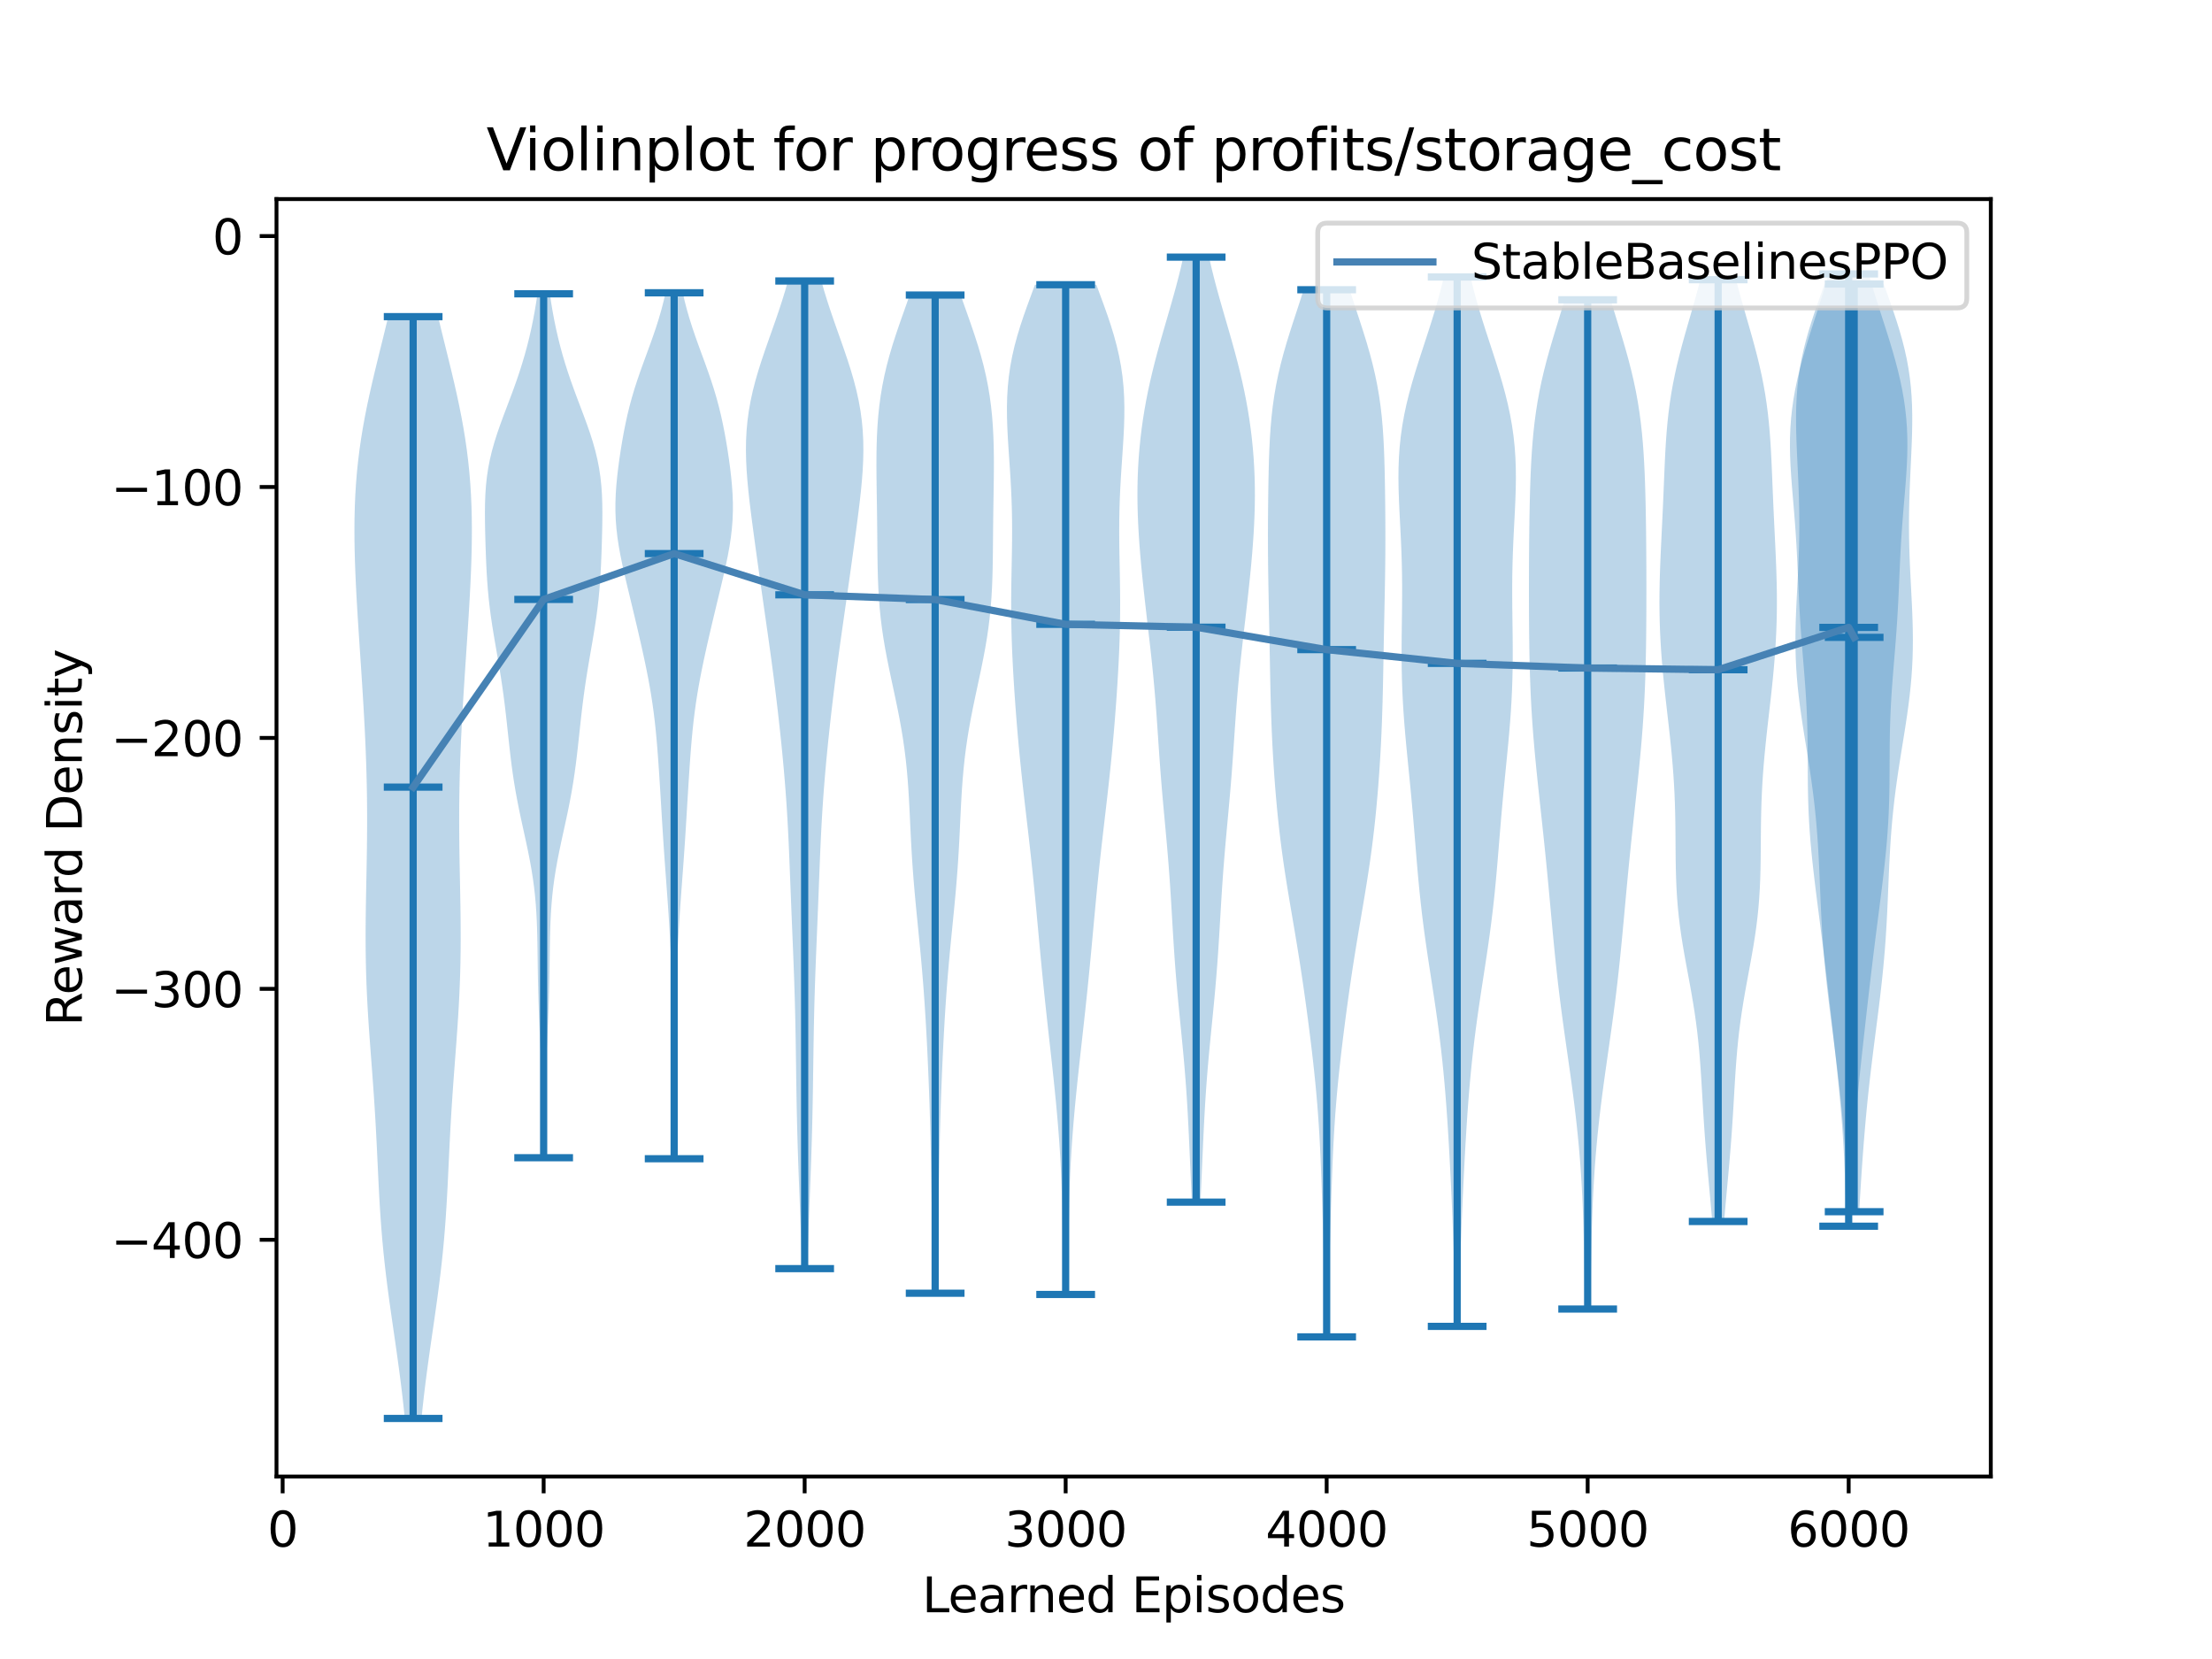 <?xml version="1.0" encoding="utf-8" standalone="no"?>
<!DOCTYPE svg PUBLIC "-//W3C//DTD SVG 1.1//EN"
  "http://www.w3.org/Graphics/SVG/1.1/DTD/svg11.dtd">
<svg xmlns:xlink="http://www.w3.org/1999/xlink" width="460.8pt" height="345.6pt" viewBox="0 0 460.8 345.6" xmlns="http://www.w3.org/2000/svg" version="1.1">
 <defs>
  <style type="text/css">*{stroke-linejoin: round; stroke-linecap: butt}</style>
 </defs>
 <g id="figure_1">
  <g id="patch_1">
   <path d="M 0 345.6 
L 460.8 345.6 
L 460.8 0 
L 0 0 
z
" style="fill: #ffffff"/>
  </g>
  <g id="axes_1">
   <g id="patch_2">
    <path d="M 57.6 307.584 
L 414.72 307.584 
L 414.72 41.472 
L 57.6 41.472 
z
" style="fill: #ffffff"/>
   </g>
   <g id="PolyCollection_1">
    <path d="M 87.804 295.488 
L 84.329 295.488 
L 84.089 293.17 
L 83.829 290.851 
L 83.55 288.533 
L 83.254 286.214 
L 82.942 283.896 
L 82.619 281.577 
L 82.287 279.259 
L 81.952 276.94 
L 81.617 274.622 
L 81.287 272.303 
L 80.968 269.985 
L 80.662 267.666 
L 80.376 265.348 
L 80.11 263.029 
L 79.868 260.711 
L 79.65 258.392 
L 79.456 256.074 
L 79.284 253.755 
L 79.133 251.437 
L 78.998 249.118 
L 78.877 246.8 
L 78.764 244.481 
L 78.654 242.163 
L 78.544 239.844 
L 78.43 237.526 
L 78.309 235.207 
L 78.178 232.889 
L 78.036 230.57 
L 77.883 228.252 
L 77.72 225.933 
L 77.55 223.615 
L 77.376 221.296 
L 77.2 218.978 
L 77.028 216.659 
L 76.862 214.341 
L 76.708 212.022 
L 76.57 209.704 
L 76.449 207.385 
L 76.348 205.067 
L 76.269 202.748 
L 76.212 200.43 
L 76.177 198.111 
L 76.163 195.793 
L 76.166 193.474 
L 76.186 191.156 
L 76.217 188.837 
L 76.257 186.519 
L 76.301 184.2 
L 76.347 181.882 
L 76.39 179.563 
L 76.427 177.245 
L 76.455 174.926 
L 76.472 172.608 
L 76.477 170.289 
L 76.466 167.971 
L 76.441 165.652 
L 76.399 163.334 
L 76.342 161.015 
L 76.27 158.697 
L 76.184 156.378 
L 76.085 154.06 
L 75.973 151.741 
L 75.85 149.423 
L 75.719 147.104 
L 75.579 144.786 
L 75.433 142.467 
L 75.283 140.149 
L 75.129 137.83 
L 74.974 135.512 
L 74.82 133.193 
L 74.668 130.875 
L 74.521 128.556 
L 74.381 126.238 
L 74.25 123.919 
L 74.131 121.601 
L 74.028 119.282 
L 73.943 116.964 
L 73.879 114.645 
L 73.841 112.327 
L 73.833 110.008 
L 73.857 107.69 
L 73.919 105.371 
L 74.02 103.053 
L 74.165 100.734 
L 74.355 98.416 
L 74.593 96.097 
L 74.878 93.779 
L 75.211 91.46 
L 75.589 89.142 
L 76.011 86.823 
L 76.472 84.505 
L 76.968 82.186 
L 77.493 79.868 
L 78.04 77.549 
L 78.603 75.231 
L 79.175 72.912 
L 79.749 70.594 
L 80.317 68.275 
L 80.874 65.957 
L 91.259 65.957 
L 91.259 65.957 
L 91.816 68.275 
L 92.384 70.594 
L 92.958 72.912 
L 93.529 75.231 
L 94.093 77.549 
L 94.64 79.868 
L 95.165 82.186 
L 95.66 84.505 
L 96.122 86.823 
L 96.543 89.142 
L 96.922 91.46 
L 97.255 93.779 
L 97.54 96.097 
L 97.778 98.416 
L 97.968 100.734 
L 98.113 103.053 
L 98.214 105.371 
L 98.276 107.69 
L 98.3 110.008 
L 98.291 112.327 
L 98.254 114.645 
L 98.19 116.964 
L 98.105 119.282 
L 98.001 121.601 
L 97.883 123.919 
L 97.752 126.238 
L 97.612 128.556 
L 97.464 130.875 
L 97.313 133.193 
L 97.158 135.512 
L 97.004 137.83 
L 96.85 140.149 
L 96.7 142.467 
L 96.554 144.786 
L 96.414 147.104 
L 96.282 149.423 
L 96.16 151.741 
L 96.048 154.06 
L 95.949 156.378 
L 95.862 158.697 
L 95.79 161.015 
L 95.733 163.334 
L 95.692 165.652 
L 95.667 167.971 
L 95.656 170.289 
L 95.66 172.608 
L 95.678 174.926 
L 95.706 177.245 
L 95.743 179.563 
L 95.786 181.882 
L 95.832 184.2 
L 95.876 186.519 
L 95.916 188.837 
L 95.947 191.156 
L 95.966 193.474 
L 95.97 195.793 
L 95.955 198.111 
L 95.92 200.43 
L 95.864 202.748 
L 95.785 205.067 
L 95.684 207.385 
L 95.563 209.704 
L 95.424 212.022 
L 95.27 214.341 
L 95.105 216.659 
L 94.933 218.978 
L 94.757 221.296 
L 94.583 223.615 
L 94.412 225.933 
L 94.25 228.252 
L 94.097 230.57 
L 93.955 232.889 
L 93.824 235.207 
L 93.702 237.526 
L 93.588 239.844 
L 93.479 242.163 
L 93.369 244.481 
L 93.256 246.8 
L 93.134 249.118 
L 93 251.437 
L 92.849 253.755 
L 92.677 256.074 
L 92.483 258.392 
L 92.265 260.711 
L 92.023 263.029 
L 91.757 265.348 
L 91.47 267.666 
L 91.165 269.985 
L 90.846 272.303 
L 90.516 274.622 
L 90.181 276.94 
L 89.845 279.259 
L 89.514 281.577 
L 89.19 283.896 
L 88.879 286.214 
L 88.583 288.533 
L 88.304 290.851 
L 88.044 293.17 
L 87.804 295.488 
z
" clip-path="url(#p05159c194d)" style="fill: #1f77b4; fill-opacity: 0.3"/>
   </g>
   <g id="PolyCollection_2">
    <path d="M 113.426 241.176 
L 113.079 241.176 
L 113.071 239.358 
L 113.063 237.54 
L 113.053 235.722 
L 113.039 233.904 
L 113.019 232.087 
L 112.992 230.269 
L 112.956 228.451 
L 112.909 226.633 
L 112.852 224.815 
L 112.786 222.997 
L 112.711 221.179 
L 112.631 219.361 
L 112.548 217.543 
L 112.464 215.725 
L 112.382 213.907 
L 112.304 212.089 
L 112.234 210.271 
L 112.172 208.453 
L 112.12 206.635 
L 112.077 204.817 
L 112.043 202.999 
L 112.016 201.181 
L 111.992 199.364 
L 111.968 197.546 
L 111.937 195.728 
L 111.894 193.91 
L 111.831 192.092 
L 111.741 190.274 
L 111.619 188.456 
L 111.458 186.638 
L 111.256 184.82 
L 111.011 183.002 
L 110.724 181.184 
L 110.399 179.366 
L 110.043 177.548 
L 109.662 175.73 
L 109.267 173.912 
L 108.867 172.094 
L 108.473 170.276 
L 108.093 168.459 
L 107.734 166.641 
L 107.401 164.823 
L 107.096 163.005 
L 106.821 161.187 
L 106.572 159.369 
L 106.345 157.551 
L 106.136 155.733 
L 105.937 153.915 
L 105.743 152.097 
L 105.547 150.279 
L 105.342 148.461 
L 105.124 146.643 
L 104.89 144.825 
L 104.636 143.007 
L 104.363 141.189 
L 104.071 139.371 
L 103.766 137.553 
L 103.451 135.736 
L 103.136 133.918 
L 102.828 132.1 
L 102.535 130.282 
L 102.266 128.464 
L 102.027 126.646 
L 101.82 124.828 
L 101.646 123.01 
L 101.504 121.192 
L 101.389 119.374 
L 101.297 117.556 
L 101.221 115.738 
L 101.157 113.92 
L 101.102 112.102 
L 101.058 110.284 
L 101.028 108.466 
L 101.019 106.648 
L 101.042 104.831 
L 101.109 103.013 
L 101.233 101.195 
L 101.426 99.377 
L 101.697 97.559 
L 102.049 95.741 
L 102.484 93.923 
L 102.996 92.105 
L 103.574 90.287 
L 104.204 88.469 
L 104.871 86.651 
L 105.557 84.833 
L 106.245 83.015 
L 106.922 81.197 
L 107.573 79.379 
L 108.192 77.561 
L 108.772 75.743 
L 109.311 73.925 
L 109.807 72.108 
L 110.261 70.29 
L 110.675 68.472 
L 111.051 66.654 
L 111.389 64.836 
L 111.693 63.018 
L 111.962 61.2 
L 114.542 61.2 
L 114.542 61.2 
L 114.812 63.018 
L 115.115 64.836 
L 115.454 66.654 
L 115.83 68.472 
L 116.244 70.29 
L 116.698 72.108 
L 117.194 73.925 
L 117.733 75.743 
L 118.313 77.561 
L 118.931 79.379 
L 119.583 81.197 
L 120.259 83.015 
L 120.948 84.833 
L 121.633 86.651 
L 122.3 88.469 
L 122.931 90.287 
L 123.509 92.105 
L 124.02 93.923 
L 124.455 95.741 
L 124.808 97.559 
L 125.078 99.377 
L 125.271 101.195 
L 125.396 103.013 
L 125.463 104.831 
L 125.486 106.648 
L 125.477 108.466 
L 125.447 110.284 
L 125.402 112.102 
L 125.348 113.92 
L 125.284 115.738 
L 125.208 117.556 
L 125.115 119.374 
L 125.001 121.192 
L 124.859 123.01 
L 124.685 124.828 
L 124.478 126.646 
L 124.238 128.464 
L 123.969 130.282 
L 123.677 132.1 
L 123.369 133.918 
L 123.054 135.736 
L 122.739 137.553 
L 122.433 139.371 
L 122.142 141.189 
L 121.869 143.007 
L 121.615 144.825 
L 121.38 146.643 
L 121.163 148.461 
L 120.958 150.279 
L 120.762 152.097 
L 120.567 153.915 
L 120.369 155.733 
L 120.159 157.551 
L 119.933 159.369 
L 119.684 161.187 
L 119.408 163.005 
L 119.104 164.823 
L 118.771 166.641 
L 118.412 168.459 
L 118.032 170.276 
L 117.637 172.094 
L 117.238 173.912 
L 116.843 175.73 
L 116.462 177.548 
L 116.105 179.366 
L 115.78 181.184 
L 115.493 183.002 
L 115.248 184.82 
L 115.046 186.638 
L 114.886 188.456 
L 114.763 190.274 
L 114.674 192.092 
L 114.611 193.91 
L 114.568 195.728 
L 114.537 197.546 
L 114.513 199.364 
L 114.489 201.181 
L 114.462 202.999 
L 114.428 204.817 
L 114.385 206.635 
L 114.332 208.453 
L 114.271 210.271 
L 114.2 212.089 
L 114.123 213.907 
L 114.041 215.725 
L 113.957 217.543 
L 113.873 219.361 
L 113.793 221.179 
L 113.719 222.997 
L 113.652 224.815 
L 113.596 226.633 
L 113.549 228.451 
L 113.512 230.269 
L 113.485 232.087 
L 113.466 233.904 
L 113.452 235.722 
L 113.442 237.54 
L 113.434 239.358 
L 113.426 241.176 
z
" clip-path="url(#p05159c194d)" style="fill: #1f77b4; fill-opacity: 0.3"/>
   </g>
   <g id="PolyCollection_3">
    <path d="M 140.63 241.385 
L 140.247 241.385 
L 140.235 239.563 
L 140.226 237.741 
L 140.221 235.919 
L 140.22 234.097 
L 140.222 232.274 
L 140.227 230.452 
L 140.235 228.63 
L 140.245 226.808 
L 140.256 224.986 
L 140.266 223.164 
L 140.273 221.341 
L 140.277 219.519 
L 140.275 217.697 
L 140.265 215.875 
L 140.246 214.053 
L 140.217 212.231 
L 140.178 210.408 
L 140.13 208.586 
L 140.072 206.764 
L 140.007 204.942 
L 139.935 203.12 
L 139.857 201.298 
L 139.773 199.475 
L 139.684 197.653 
L 139.59 195.831 
L 139.488 194.009 
L 139.38 192.187 
L 139.264 190.365 
L 139.141 188.542 
L 139.012 186.72 
L 138.878 184.898 
L 138.743 183.076 
L 138.608 181.254 
L 138.475 179.432 
L 138.347 177.609 
L 138.223 175.787 
L 138.104 173.965 
L 137.989 172.143 
L 137.877 170.321 
L 137.766 168.499 
L 137.656 166.676 
L 137.545 164.854 
L 137.432 163.032 
L 137.315 161.21 
L 137.193 159.388 
L 137.063 157.566 
L 136.923 155.743 
L 136.768 153.921 
L 136.595 152.099 
L 136.399 150.277 
L 136.178 148.455 
L 135.927 146.633 
L 135.648 144.81 
L 135.339 142.988 
L 135.004 141.166 
L 134.644 139.344 
L 134.265 137.522 
L 133.87 135.7 
L 133.462 133.877 
L 133.044 132.055 
L 132.619 130.233 
L 132.188 128.411 
L 131.751 126.589 
L 131.312 124.767 
L 130.873 122.944 
L 130.438 121.122 
L 130.015 119.3 
L 129.612 117.478 
L 129.24 115.656 
L 128.91 113.834 
L 128.633 112.011 
L 128.42 110.189 
L 128.276 108.367 
L 128.205 106.545 
L 128.205 104.723 
L 128.272 102.901 
L 128.397 101.078 
L 128.572 99.256 
L 128.786 97.434 
L 129.032 95.612 
L 129.305 93.79 
L 129.603 91.968 
L 129.929 90.145 
L 130.289 88.323 
L 130.687 86.501 
L 131.13 84.679 
L 131.622 82.857 
L 132.164 81.035 
L 132.753 79.212 
L 133.38 77.39 
L 134.034 75.568 
L 134.702 73.746 
L 135.369 71.924 
L 136.019 70.102 
L 136.64 68.279 
L 137.219 66.457 
L 137.749 64.635 
L 138.225 62.813 
L 138.643 60.991 
L 142.233 60.991 
L 142.233 60.991 
L 142.652 62.813 
L 143.127 64.635 
L 143.657 66.457 
L 144.237 68.279 
L 144.858 70.102 
L 145.508 71.924 
L 146.175 73.746 
L 146.843 75.568 
L 147.497 77.39 
L 148.124 79.212 
L 148.712 81.035 
L 149.254 82.857 
L 149.746 84.679 
L 150.19 86.501 
L 150.588 88.323 
L 150.947 90.145 
L 151.274 91.968 
L 151.572 93.79 
L 151.845 95.612 
L 152.091 97.434 
L 152.305 99.256 
L 152.479 101.078 
L 152.605 102.901 
L 152.672 104.723 
L 152.672 106.545 
L 152.601 108.367 
L 152.457 110.189 
L 152.243 112.011 
L 151.967 113.834 
L 151.637 115.656 
L 151.264 117.478 
L 150.861 119.3 
L 150.438 121.122 
L 150.004 122.944 
L 149.564 124.767 
L 149.125 126.589 
L 148.689 128.411 
L 148.257 130.233 
L 147.832 132.055 
L 147.414 133.877 
L 147.007 135.7 
L 146.611 137.522 
L 146.232 139.344 
L 145.873 141.166 
L 145.537 142.988 
L 145.229 144.81 
L 144.949 146.633 
L 144.699 148.455 
L 144.477 150.277 
L 144.282 152.099 
L 144.108 153.921 
L 143.954 155.743 
L 143.813 157.566 
L 143.684 159.388 
L 143.562 161.21 
L 143.445 163.032 
L 143.332 164.854 
L 143.22 166.676 
L 143.11 168.499 
L 143 170.321 
L 142.888 172.143 
L 142.773 173.965 
L 142.654 175.787 
L 142.53 177.609 
L 142.401 179.432 
L 142.269 181.254 
L 142.134 183.076 
L 141.998 184.898 
L 141.865 186.72 
L 141.736 188.542 
L 141.613 190.365 
L 141.497 192.187 
L 141.388 194.009 
L 141.287 195.831 
L 141.192 197.653 
L 141.103 199.475 
L 141.02 201.298 
L 140.942 203.12 
L 140.87 204.942 
L 140.804 206.764 
L 140.747 208.586 
L 140.698 210.408 
L 140.659 212.231 
L 140.631 214.053 
L 140.612 215.875 
L 140.602 217.697 
L 140.6 219.519 
L 140.603 221.341 
L 140.611 223.164 
L 140.621 224.986 
L 140.632 226.808 
L 140.641 228.63 
L 140.649 230.452 
L 140.654 232.274 
L 140.657 234.097 
L 140.655 235.919 
L 140.65 237.741 
L 140.642 239.563 
L 140.63 241.385 
z
" clip-path="url(#p05159c194d)" style="fill: #1f77b4; fill-opacity: 0.3"/>
   </g>
   <g id="PolyCollection_4">
    <path d="M 168.157 264.281 
L 167.091 264.281 
L 167.025 262.203 
L 166.955 260.124 
L 166.882 258.046 
L 166.807 255.968 
L 166.729 253.89 
L 166.649 251.811 
L 166.569 249.733 
L 166.489 247.655 
L 166.41 245.577 
L 166.334 243.498 
L 166.261 241.42 
L 166.192 239.342 
L 166.129 237.264 
L 166.072 235.185 
L 166.021 233.107 
L 165.976 231.029 
L 165.936 228.951 
L 165.902 226.872 
L 165.87 224.794 
L 165.841 222.716 
L 165.813 220.638 
L 165.783 218.559 
L 165.751 216.481 
L 165.714 214.403 
L 165.672 212.325 
L 165.623 210.246 
L 165.568 208.168 
L 165.505 206.09 
L 165.436 204.012 
L 165.361 201.933 
L 165.281 199.855 
L 165.198 197.777 
L 165.112 195.699 
L 165.026 193.62 
L 164.94 191.542 
L 164.856 189.464 
L 164.773 187.386 
L 164.691 185.307 
L 164.61 183.229 
L 164.529 181.151 
L 164.445 179.073 
L 164.357 176.994 
L 164.263 174.916 
L 164.159 172.838 
L 164.046 170.76 
L 163.92 168.681 
L 163.781 166.603 
L 163.63 164.525 
L 163.464 162.447 
L 163.287 160.368 
L 163.097 158.29 
L 162.897 156.212 
L 162.686 154.134 
L 162.467 152.055 
L 162.239 149.977 
L 162.002 147.899 
L 161.757 145.821 
L 161.504 143.742 
L 161.242 141.664 
L 160.973 139.586 
L 160.695 137.508 
L 160.411 135.429 
L 160.121 133.351 
L 159.827 131.273 
L 159.53 129.195 
L 159.232 127.116 
L 158.935 125.038 
L 158.638 122.96 
L 158.344 120.882 
L 158.052 118.803 
L 157.762 116.725 
L 157.474 114.647 
L 157.19 112.569 
L 156.909 110.49 
L 156.634 108.412 
L 156.369 106.334 
L 156.12 104.256 
L 155.892 102.177 
L 155.696 100.099 
L 155.54 98.021 
L 155.434 95.942 
L 155.391 93.864 
L 155.418 91.786 
L 155.525 89.708 
L 155.718 87.629 
L 156.001 85.551 
L 156.372 83.473 
L 156.828 81.395 
L 157.363 79.316 
L 157.967 77.238 
L 158.626 75.16 
L 159.326 73.082 
L 160.052 71.003 
L 160.788 68.925 
L 161.519 66.847 
L 162.231 64.769 
L 162.911 62.69 
L 163.551 60.612 
L 164.143 58.534 
L 171.106 58.534 
L 171.106 58.534 
L 171.697 60.612 
L 172.337 62.69 
L 173.018 64.769 
L 173.729 66.847 
L 174.46 68.925 
L 175.196 71.003 
L 175.922 73.082 
L 176.623 75.16 
L 177.282 77.238 
L 177.885 79.316 
L 178.42 81.395 
L 178.877 83.473 
L 179.248 85.551 
L 179.53 87.629 
L 179.723 89.708 
L 179.83 91.786 
L 179.858 93.864 
L 179.814 95.942 
L 179.709 98.021 
L 179.553 100.099 
L 179.356 102.177 
L 179.129 104.256 
L 178.879 106.334 
L 178.614 108.412 
L 178.34 110.49 
L 178.059 112.569 
L 177.774 114.647 
L 177.486 116.725 
L 177.197 118.803 
L 176.904 120.882 
L 176.61 122.96 
L 176.314 125.038 
L 176.016 127.116 
L 175.718 129.195 
L 175.422 131.273 
L 175.127 133.351 
L 174.838 135.429 
L 174.553 137.508 
L 174.276 139.586 
L 174.006 141.664 
L 173.744 143.742 
L 173.491 145.821 
L 173.246 147.899 
L 173.01 149.977 
L 172.782 152.055 
L 172.562 154.134 
L 172.352 156.212 
L 172.151 158.29 
L 171.962 160.368 
L 171.784 162.447 
L 171.619 164.525 
L 171.467 166.603 
L 171.328 168.681 
L 171.203 170.76 
L 171.089 172.838 
L 170.986 174.916 
L 170.891 176.994 
L 170.803 179.073 
L 170.72 181.151 
L 170.638 183.229 
L 170.557 185.307 
L 170.476 187.386 
L 170.393 189.464 
L 170.308 191.542 
L 170.222 193.62 
L 170.136 195.699 
L 170.051 197.777 
L 169.967 199.855 
L 169.887 201.933 
L 169.812 204.012 
L 169.743 206.09 
L 169.681 208.168 
L 169.625 210.246 
L 169.577 212.325 
L 169.535 214.403 
L 169.498 216.481 
L 169.465 218.559 
L 169.436 220.638 
L 169.407 222.716 
L 169.378 224.794 
L 169.347 226.872 
L 169.312 228.951 
L 169.273 231.029 
L 169.228 233.107 
L 169.177 235.185 
L 169.119 237.264 
L 169.056 239.342 
L 168.988 241.42 
L 168.915 243.498 
L 168.838 245.577 
L 168.759 247.655 
L 168.679 249.733 
L 168.599 251.811 
L 168.52 253.89 
L 168.442 255.968 
L 168.366 258.046 
L 168.293 260.124 
L 168.224 262.203 
L 168.157 264.281 
z
" clip-path="url(#p05159c194d)" style="fill: #1f77b4; fill-opacity: 0.3"/>
   </g>
   <g id="PolyCollection_5">
    <path d="M 195.274 269.404 
L 194.347 269.404 
L 194.313 267.303 
L 194.28 265.203 
L 194.25 263.102 
L 194.221 261.002 
L 194.193 258.902 
L 194.166 256.801 
L 194.139 254.701 
L 194.111 252.6 
L 194.082 250.5 
L 194.052 248.399 
L 194.019 246.299 
L 193.984 244.199 
L 193.945 242.098 
L 193.902 239.998 
L 193.855 237.897 
L 193.803 235.797 
L 193.746 233.696 
L 193.682 231.596 
L 193.613 229.496 
L 193.539 227.395 
L 193.458 225.295 
L 193.371 223.194 
L 193.278 221.094 
L 193.18 218.993 
L 193.075 216.893 
L 192.962 214.793 
L 192.842 212.692 
L 192.712 210.592 
L 192.573 208.491 
L 192.423 206.391 
L 192.261 204.29 
L 192.088 202.19 
L 191.904 200.09 
L 191.71 197.989 
L 191.508 195.889 
L 191.301 193.788 
L 191.092 191.688 
L 190.885 189.587 
L 190.684 187.487 
L 190.494 185.387 
L 190.317 183.286 
L 190.155 181.186 
L 190.011 179.085 
L 189.883 176.985 
L 189.769 174.884 
L 189.666 172.784 
L 189.567 170.684 
L 189.466 168.583 
L 189.356 166.483 
L 189.227 164.382 
L 189.074 162.282 
L 188.89 160.181 
L 188.668 158.081 
L 188.406 155.981 
L 188.102 153.88 
L 187.758 151.78 
L 187.377 149.679 
L 186.965 147.579 
L 186.53 145.478 
L 186.082 143.378 
L 185.631 141.278 
L 185.188 139.177 
L 184.766 137.077 
L 184.374 134.976 
L 184.02 132.876 
L 183.712 130.775 
L 183.453 128.675 
L 183.244 126.575 
L 183.083 124.474 
L 182.965 122.374 
L 182.883 120.273 
L 182.829 118.173 
L 182.795 116.072 
L 182.772 113.972 
L 182.754 111.872 
L 182.734 109.771 
L 182.71 107.671 
L 182.681 105.57 
L 182.649 103.47 
L 182.617 101.369 
L 182.591 99.269 
L 182.577 97.169 
L 182.582 95.068 
L 182.614 92.968 
L 182.681 90.867 
L 182.792 88.767 
L 182.954 86.666 
L 183.173 84.566 
L 183.456 82.466 
L 183.808 80.365 
L 184.23 78.265 
L 184.722 76.164 
L 185.282 74.064 
L 185.902 71.963 
L 186.574 69.863 
L 187.285 67.763 
L 188.021 65.662 
L 188.766 63.562 
L 189.503 61.461 
L 200.117 61.461 
L 200.117 61.461 
L 200.855 63.562 
L 201.599 65.662 
L 202.335 67.763 
L 203.046 69.863 
L 203.718 71.963 
L 204.339 74.064 
L 204.898 76.164 
L 205.391 78.265 
L 205.813 80.365 
L 206.164 82.466 
L 206.447 84.566 
L 206.667 86.666 
L 206.828 88.767 
L 206.939 90.867 
L 207.006 92.968 
L 207.039 95.068 
L 207.044 97.169 
L 207.03 99.269 
L 207.003 101.369 
L 206.971 103.47 
L 206.939 105.57 
L 206.91 107.671 
L 206.886 109.771 
L 206.867 111.872 
L 206.848 113.972 
L 206.825 116.072 
L 206.791 118.173 
L 206.738 120.273 
L 206.656 122.374 
L 206.538 124.474 
L 206.376 126.575 
L 206.167 128.675 
L 205.908 130.775 
L 205.6 132.876 
L 205.247 134.976 
L 204.854 137.077 
L 204.432 139.177 
L 203.99 141.278 
L 203.539 143.378 
L 203.09 145.478 
L 202.655 147.579 
L 202.243 149.679 
L 201.862 151.78 
L 201.518 153.88 
L 201.215 155.981 
L 200.952 158.081 
L 200.731 160.181 
L 200.546 162.282 
L 200.393 164.382 
L 200.265 166.483 
L 200.154 168.583 
L 200.053 170.684 
L 199.955 172.784 
L 199.851 174.884 
L 199.737 176.985 
L 199.609 179.085 
L 199.465 181.186 
L 199.304 183.286 
L 199.127 185.387 
L 198.936 187.487 
L 198.736 189.587 
L 198.529 191.688 
L 198.32 193.788 
L 198.113 195.889 
L 197.911 197.989 
L 197.716 200.09 
L 197.532 202.19 
L 197.359 204.29 
L 197.197 206.391 
L 197.047 208.491 
L 196.908 210.592 
L 196.779 212.692 
L 196.658 214.793 
L 196.546 216.893 
L 196.441 218.993 
L 196.342 221.094 
L 196.249 223.194 
L 196.163 225.295 
L 196.082 227.395 
L 196.007 229.496 
L 195.938 231.596 
L 195.875 233.696 
L 195.817 235.797 
L 195.765 237.897 
L 195.718 239.998 
L 195.676 242.098 
L 195.637 244.199 
L 195.601 246.299 
L 195.569 248.399 
L 195.538 250.5 
L 195.509 252.6 
L 195.481 254.701 
L 195.454 256.801 
L 195.427 258.902 
L 195.399 261.002 
L 195.37 263.102 
L 195.34 265.203 
L 195.308 267.303 
L 195.274 269.404 
z
" clip-path="url(#p05159c194d)" style="fill: #1f77b4; fill-opacity: 0.3"/>
   </g>
   <g id="PolyCollection_6">
    <path d="M 222.476 269.665 
L 221.516 269.665 
L 221.487 267.54 
L 221.461 265.416 
L 221.438 263.291 
L 221.415 261.166 
L 221.392 259.041 
L 221.367 256.917 
L 221.337 254.792 
L 221.299 252.667 
L 221.251 250.543 
L 221.192 248.418 
L 221.118 246.293 
L 221.028 244.168 
L 220.922 242.044 
L 220.799 239.919 
L 220.658 237.794 
L 220.501 235.67 
L 220.328 233.545 
L 220.141 231.42 
L 219.942 229.295 
L 219.731 227.171 
L 219.512 225.046 
L 219.285 222.921 
L 219.053 220.797 
L 218.818 218.672 
L 218.581 216.547 
L 218.344 214.422 
L 218.11 212.298 
L 217.879 210.173 
L 217.652 208.048 
L 217.431 205.924 
L 217.216 203.799 
L 217.007 201.674 
L 216.803 199.549 
L 216.603 197.425 
L 216.407 195.3 
L 216.212 193.175 
L 216.017 191.051 
L 215.819 188.926 
L 215.617 186.801 
L 215.409 184.676 
L 215.194 182.552 
L 214.972 180.427 
L 214.742 178.302 
L 214.506 176.178 
L 214.264 174.053 
L 214.018 171.928 
L 213.77 169.803 
L 213.523 167.679 
L 213.279 165.554 
L 213.041 163.429 
L 212.81 161.304 
L 212.589 159.18 
L 212.378 157.055 
L 212.177 154.93 
L 211.988 152.806 
L 211.81 150.681 
L 211.642 148.556 
L 211.484 146.431 
L 211.335 144.307 
L 211.198 142.182 
L 211.071 140.057 
L 210.957 137.933 
L 210.858 135.808 
L 210.776 133.683 
L 210.713 131.558 
L 210.67 129.434 
L 210.648 127.309 
L 210.645 125.184 
L 210.661 123.06 
L 210.69 120.935 
L 210.728 118.81 
L 210.769 116.685 
L 210.805 114.561 
L 210.831 112.436 
L 210.839 110.311 
L 210.825 108.187 
L 210.786 106.062 
L 210.718 103.937 
L 210.624 101.812 
L 210.507 99.688 
L 210.372 97.563 
L 210.227 95.438 
L 210.082 93.314 
L 209.95 91.189 
L 209.844 89.064 
L 209.777 86.939 
L 209.762 84.815 
L 209.814 82.69 
L 209.943 80.565 
L 210.157 78.441 
L 210.462 76.316 
L 210.86 74.191 
L 211.35 72.066 
L 211.924 69.942 
L 212.572 67.817 
L 213.281 65.692 
L 214.035 63.567 
L 214.815 61.443 
L 215.603 59.318 
L 228.389 59.318 
L 228.389 59.318 
L 229.177 61.443 
L 229.957 63.567 
L 230.711 65.692 
L 231.42 67.817 
L 232.068 69.942 
L 232.642 72.066 
L 233.132 74.191 
L 233.53 76.316 
L 233.836 78.441 
L 234.05 80.565 
L 234.178 82.69 
L 234.23 84.815 
L 234.216 86.939 
L 234.148 89.064 
L 234.042 91.189 
L 233.91 93.314 
L 233.766 95.438 
L 233.621 97.563 
L 233.485 99.688 
L 233.368 101.812 
L 233.274 103.937 
L 233.207 106.062 
L 233.167 108.187 
L 233.153 110.311 
L 233.161 112.436 
L 233.187 114.561 
L 233.224 116.685 
L 233.264 118.81 
L 233.302 120.935 
L 233.331 123.06 
L 233.347 125.184 
L 233.344 127.309 
L 233.322 129.434 
L 233.279 131.558 
L 233.216 133.683 
L 233.134 135.808 
L 233.035 137.933 
L 232.921 140.057 
L 232.795 142.182 
L 232.657 144.307 
L 232.509 146.431 
L 232.351 148.556 
L 232.182 150.681 
L 232.004 152.806 
L 231.815 154.93 
L 231.615 157.055 
L 231.404 159.18 
L 231.182 161.304 
L 230.951 163.429 
L 230.713 165.554 
L 230.469 167.679 
L 230.222 169.803 
L 229.974 171.928 
L 229.729 174.053 
L 229.486 176.178 
L 229.25 178.302 
L 229.02 180.427 
L 228.798 182.552 
L 228.583 184.676 
L 228.376 186.801 
L 228.174 188.926 
L 227.976 191.051 
L 227.78 193.175 
L 227.585 195.3 
L 227.389 197.425 
L 227.189 199.549 
L 226.985 201.674 
L 226.776 203.799 
L 226.561 205.924 
L 226.34 208.048 
L 226.113 210.173 
L 225.882 212.298 
L 225.648 214.422 
L 225.411 216.547 
L 225.175 218.672 
L 224.939 220.797 
L 224.707 222.921 
L 224.481 225.046 
L 224.261 227.171 
L 224.051 229.295 
L 223.851 231.42 
L 223.664 233.545 
L 223.491 235.67 
L 223.334 237.794 
L 223.194 239.919 
L 223.07 242.044 
L 222.964 244.168 
L 222.874 246.293 
L 222.801 248.418 
L 222.741 250.543 
L 222.693 252.667 
L 222.656 254.792 
L 222.625 256.917 
L 222.6 259.041 
L 222.577 261.166 
L 222.555 263.291 
L 222.531 265.416 
L 222.505 267.54 
L 222.476 269.665 
z
" clip-path="url(#p05159c194d)" style="fill: #1f77b4; fill-opacity: 0.3"/>
   </g>
   <g id="PolyCollection_7">
    <path d="M 250.082 250.429 
L 248.282 250.429 
L 248.192 248.44 
L 248.103 246.452 
L 248.015 244.463 
L 247.927 242.475 
L 247.84 240.486 
L 247.751 238.498 
L 247.659 236.509 
L 247.562 234.521 
L 247.459 232.532 
L 247.346 230.544 
L 247.222 228.555 
L 247.087 226.567 
L 246.938 224.578 
L 246.777 222.59 
L 246.604 220.601 
L 246.421 218.613 
L 246.23 216.624 
L 246.034 214.636 
L 245.836 212.647 
L 245.639 210.659 
L 245.447 208.67 
L 245.263 206.682 
L 245.088 204.693 
L 244.924 202.705 
L 244.771 200.716 
L 244.63 198.728 
L 244.498 196.739 
L 244.374 194.751 
L 244.255 192.762 
L 244.138 190.774 
L 244.02 188.785 
L 243.899 186.797 
L 243.771 184.808 
L 243.634 182.82 
L 243.487 180.831 
L 243.331 178.843 
L 243.164 176.854 
L 242.989 174.866 
L 242.809 172.877 
L 242.626 170.889 
L 242.442 168.9 
L 242.262 166.912 
L 242.088 164.923 
L 241.922 162.935 
L 241.764 160.946 
L 241.616 158.958 
L 241.474 156.97 
L 241.338 154.981 
L 241.204 152.993 
L 241.069 151.004 
L 240.929 149.016 
L 240.781 147.027 
L 240.622 145.039 
L 240.451 143.05 
L 240.267 141.062 
L 240.07 139.073 
L 239.862 137.085 
L 239.644 135.096 
L 239.419 133.108 
L 239.189 131.119 
L 238.958 129.131 
L 238.728 127.142 
L 238.502 125.154 
L 238.282 123.165 
L 238.07 121.177 
L 237.868 119.188 
L 237.679 117.2 
L 237.506 115.211 
L 237.351 113.223 
L 237.217 111.234 
L 237.107 109.246 
L 237.024 107.257 
L 236.97 105.269 
L 236.948 103.28 
L 236.961 101.292 
L 237.009 99.303 
L 237.094 97.315 
L 237.217 95.326 
L 237.378 93.338 
L 237.579 91.349 
L 237.819 89.361 
L 238.098 87.372 
L 238.417 85.384 
L 238.774 83.395 
L 239.169 81.407 
L 239.601 79.418 
L 240.067 77.43 
L 240.564 75.441 
L 241.089 73.453 
L 241.637 71.464 
L 242.202 69.476 
L 242.777 67.487 
L 243.355 65.499 
L 243.93 63.51 
L 244.492 61.522 
L 245.036 59.533 
L 245.555 57.545 
L 246.042 55.556 
L 246.494 53.568 
L 251.87 53.568 
L 251.87 53.568 
L 252.322 55.556 
L 252.809 57.545 
L 253.328 59.533 
L 253.872 61.522 
L 254.434 63.51 
L 255.009 65.499 
L 255.587 67.487 
L 256.162 69.476 
L 256.727 71.464 
L 257.275 73.453 
L 257.8 75.441 
L 258.297 77.43 
L 258.763 79.418 
L 259.195 81.407 
L 259.59 83.395 
L 259.947 85.384 
L 260.266 87.372 
L 260.545 89.361 
L 260.785 91.349 
L 260.986 93.338 
L 261.147 95.326 
L 261.27 97.315 
L 261.355 99.303 
L 261.403 101.292 
L 261.416 103.28 
L 261.394 105.269 
L 261.34 107.257 
L 261.257 109.246 
L 261.147 111.234 
L 261.013 113.223 
L 260.858 115.211 
L 260.685 117.2 
L 260.496 119.188 
L 260.294 121.177 
L 260.082 123.165 
L 259.862 125.154 
L 259.636 127.142 
L 259.406 129.131 
L 259.175 131.119 
L 258.945 133.108 
L 258.72 135.096 
L 258.502 137.085 
L 258.294 139.073 
L 258.097 141.062 
L 257.913 143.05 
L 257.742 145.039 
L 257.583 147.027 
L 257.435 149.016 
L 257.295 151.004 
L 257.16 152.993 
L 257.026 154.981 
L 256.89 156.97 
L 256.748 158.958 
L 256.6 160.946 
L 256.442 162.935 
L 256.276 164.923 
L 256.102 166.912 
L 255.922 168.9 
L 255.739 170.889 
L 255.555 172.877 
L 255.375 174.866 
L 255.2 176.854 
L 255.034 178.843 
L 254.877 180.831 
L 254.73 182.82 
L 254.593 184.808 
L 254.465 186.797 
L 254.344 188.785 
L 254.226 190.774 
L 254.109 192.762 
L 253.99 194.751 
L 253.866 196.739 
L 253.735 198.728 
L 253.593 200.716 
L 253.44 202.705 
L 253.276 204.693 
L 253.101 206.682 
L 252.917 208.67 
L 252.725 210.659 
L 252.529 212.647 
L 252.331 214.636 
L 252.134 216.624 
L 251.943 218.613 
L 251.76 220.601 
L 251.587 222.59 
L 251.426 224.578 
L 251.277 226.567 
L 251.142 228.555 
L 251.018 230.544 
L 250.906 232.532 
L 250.802 234.521 
L 250.705 236.509 
L 250.613 238.498 
L 250.525 240.486 
L 250.437 242.475 
L 250.349 244.463 
L 250.261 246.452 
L 250.172 248.44 
L 250.082 250.429 
z
" clip-path="url(#p05159c194d)" style="fill: #1f77b4; fill-opacity: 0.3"/>
   </g>
   <g id="PolyCollection_8">
    <path d="M 276.644 278.499 
L 276.092 278.499 
L 276.063 276.296 
L 276.03 274.092 
L 275.993 271.889 
L 275.952 269.686 
L 275.906 267.482 
L 275.855 265.279 
L 275.799 263.075 
L 275.74 260.872 
L 275.677 258.669 
L 275.612 256.465 
L 275.546 254.262 
L 275.477 252.059 
L 275.407 249.855 
L 275.335 247.652 
L 275.258 245.448 
L 275.175 243.245 
L 275.083 241.042 
L 274.98 238.838 
L 274.863 236.635 
L 274.729 234.431 
L 274.578 232.228 
L 274.408 230.025 
L 274.218 227.821 
L 274.011 225.618 
L 273.786 223.414 
L 273.546 221.211 
L 273.293 219.008 
L 273.029 216.804 
L 272.754 214.601 
L 272.469 212.397 
L 272.176 210.194 
L 271.874 207.991 
L 271.562 205.787 
L 271.239 203.584 
L 270.906 201.381 
L 270.56 199.177 
L 270.204 196.974 
L 269.839 194.77 
L 269.467 192.567 
L 269.092 190.364 
L 268.718 188.16 
L 268.35 185.957 
L 267.992 183.753 
L 267.649 181.55 
L 267.324 179.347 
L 267.02 177.143 
L 266.737 174.94 
L 266.476 172.736 
L 266.237 170.533 
L 266.018 168.33 
L 265.818 166.126 
L 265.635 163.923 
L 265.469 161.72 
L 265.319 159.516 
L 265.184 157.313 
L 265.063 155.109 
L 264.958 152.906 
L 264.867 150.703 
L 264.789 148.499 
L 264.723 146.296 
L 264.667 144.092 
L 264.619 141.889 
L 264.576 139.686 
L 264.535 137.482 
L 264.495 135.279 
L 264.455 133.075 
L 264.412 130.872 
L 264.367 128.669 
L 264.321 126.465 
L 264.276 124.262 
L 264.234 122.058 
L 264.197 119.855 
L 264.167 117.652 
L 264.147 115.448 
L 264.136 113.245 
L 264.134 111.042 
L 264.142 108.838 
L 264.158 106.635 
L 264.18 104.431 
L 264.209 102.228 
L 264.246 100.025 
L 264.293 97.821 
L 264.354 95.618 
L 264.436 93.414 
L 264.547 91.211 
L 264.695 89.008 
L 264.891 86.804 
L 265.142 84.601 
L 265.457 82.397 
L 265.839 80.194 
L 266.291 77.991 
L 266.811 75.787 
L 267.394 73.584 
L 268.031 71.38 
L 268.711 69.177 
L 269.421 66.974 
L 270.144 64.77 
L 270.865 62.567 
L 271.569 60.364 
L 281.167 60.364 
L 281.167 60.364 
L 281.871 62.567 
L 282.592 64.77 
L 283.315 66.974 
L 284.025 69.177 
L 284.705 71.38 
L 285.342 73.584 
L 285.925 75.787 
L 286.445 77.991 
L 286.897 80.194 
L 287.279 82.397 
L 287.594 84.601 
L 287.845 86.804 
L 288.041 89.008 
L 288.189 91.211 
L 288.3 93.414 
L 288.382 95.618 
L 288.443 97.821 
L 288.49 100.025 
L 288.527 102.228 
L 288.556 104.431 
L 288.578 106.635 
L 288.594 108.838 
L 288.602 111.042 
L 288.6 113.245 
L 288.589 115.448 
L 288.569 117.652 
L 288.539 119.855 
L 288.502 122.058 
L 288.46 124.262 
L 288.415 126.465 
L 288.369 128.669 
L 288.324 130.872 
L 288.281 133.075 
L 288.241 135.279 
L 288.201 137.482 
L 288.161 139.686 
L 288.117 141.889 
L 288.069 144.092 
L 288.013 146.296 
L 287.947 148.499 
L 287.869 150.703 
L 287.778 152.906 
L 287.673 155.109 
L 287.552 157.313 
L 287.417 159.516 
L 287.267 161.72 
L 287.101 163.923 
L 286.918 166.126 
L 286.718 168.33 
L 286.499 170.533 
L 286.26 172.736 
L 285.999 174.94 
L 285.716 177.143 
L 285.412 179.347 
L 285.087 181.55 
L 284.744 183.753 
L 284.386 185.957 
L 284.018 188.16 
L 283.644 190.364 
L 283.269 192.567 
L 282.897 194.77 
L 282.532 196.974 
L 282.176 199.177 
L 281.83 201.381 
L 281.497 203.584 
L 281.174 205.787 
L 280.862 207.991 
L 280.56 210.194 
L 280.267 212.397 
L 279.982 214.601 
L 279.707 216.804 
L 279.443 219.008 
L 279.19 221.211 
L 278.95 223.414 
L 278.725 225.618 
L 278.518 227.821 
L 278.328 230.025 
L 278.158 232.228 
L 278.007 234.431 
L 277.873 236.635 
L 277.756 238.838 
L 277.653 241.042 
L 277.561 243.245 
L 277.478 245.448 
L 277.401 247.652 
L 277.329 249.855 
L 277.259 252.059 
L 277.19 254.262 
L 277.124 256.465 
L 277.059 258.669 
L 276.996 260.872 
L 276.937 263.075 
L 276.881 265.279 
L 276.83 267.482 
L 276.784 269.686 
L 276.743 271.889 
L 276.706 274.092 
L 276.673 276.296 
L 276.644 278.499 
z
" clip-path="url(#p05159c194d)" style="fill: #1f77b4; fill-opacity: 0.3"/>
   </g>
   <g id="PolyCollection_9">
    <path d="M 303.895 276.304 
L 303.213 276.304 
L 303.172 274.096 
L 303.127 271.887 
L 303.078 269.679 
L 303.024 267.471 
L 302.966 265.263 
L 302.902 263.055 
L 302.832 260.847 
L 302.757 258.639 
L 302.676 256.43 
L 302.59 254.222 
L 302.498 252.014 
L 302.401 249.806 
L 302.299 247.598 
L 302.193 245.39 
L 302.081 243.182 
L 301.964 240.973 
L 301.841 238.765 
L 301.711 236.557 
L 301.572 234.349 
L 301.423 232.141 
L 301.263 229.933 
L 301.09 227.725 
L 300.901 225.516 
L 300.695 223.308 
L 300.472 221.1 
L 300.229 218.892 
L 299.967 216.684 
L 299.687 214.476 
L 299.389 212.268 
L 299.075 210.059 
L 298.749 207.851 
L 298.413 205.643 
L 298.073 203.435 
L 297.734 201.227 
L 297.4 199.019 
L 297.076 196.811 
L 296.766 194.602 
L 296.474 192.394 
L 296.201 190.186 
L 295.949 187.978 
L 295.716 185.77 
L 295.502 183.562 
L 295.302 181.354 
L 295.113 179.145 
L 294.931 176.937 
L 294.751 174.729 
L 294.569 172.521 
L 294.382 170.313 
L 294.188 168.105 
L 293.986 165.897 
L 293.775 163.688 
L 293.559 161.48 
L 293.339 159.272 
L 293.122 157.064 
L 292.91 154.856 
L 292.711 152.648 
L 292.529 150.44 
L 292.369 148.231 
L 292.235 146.023 
L 292.129 143.815 
L 292.052 141.607 
L 292.003 139.399 
L 291.98 137.191 
L 291.979 134.983 
L 291.994 132.774 
L 292.02 130.566 
L 292.049 128.358 
L 292.074 126.15 
L 292.088 123.942 
L 292.086 121.734 
L 292.063 119.526 
L 292.017 117.317 
L 291.947 115.109 
L 291.856 112.901 
L 291.749 110.693 
L 291.635 108.485 
L 291.522 106.277 
L 291.424 104.069 
L 291.352 101.86 
L 291.32 99.652 
L 291.341 97.444 
L 291.425 95.236 
L 291.581 93.028 
L 291.816 90.82 
L 292.131 88.612 
L 292.527 86.403 
L 293 84.195 
L 293.544 81.987 
L 294.148 79.779 
L 294.803 77.571 
L 295.495 75.363 
L 296.21 73.155 
L 296.934 70.946 
L 297.652 68.738 
L 298.353 66.53 
L 299.024 64.322 
L 299.656 62.114 
L 300.24 59.906 
L 300.772 57.698 
L 306.336 57.698 
L 306.336 57.698 
L 306.868 59.906 
L 307.452 62.114 
L 308.084 64.322 
L 308.755 66.53 
L 309.455 68.738 
L 310.174 70.946 
L 310.898 73.155 
L 311.613 75.363 
L 312.305 77.571 
L 312.96 79.779 
L 313.564 81.987 
L 314.108 84.195 
L 314.581 86.403 
L 314.977 88.612 
L 315.292 90.82 
L 315.527 93.028 
L 315.683 95.236 
L 315.767 97.444 
L 315.788 99.652 
L 315.756 101.86 
L 315.684 104.069 
L 315.586 106.277 
L 315.473 108.485 
L 315.358 110.693 
L 315.252 112.901 
L 315.161 115.109 
L 315.091 117.317 
L 315.044 119.526 
L 315.021 121.734 
L 315.02 123.942 
L 315.034 126.15 
L 315.059 128.358 
L 315.088 130.566 
L 315.114 132.774 
L 315.129 134.983 
L 315.128 137.191 
L 315.105 139.399 
L 315.056 141.607 
L 314.979 143.815 
L 314.873 146.023 
L 314.739 148.231 
L 314.579 150.44 
L 314.397 152.648 
L 314.198 154.856 
L 313.986 157.064 
L 313.769 159.272 
L 313.549 161.48 
L 313.333 163.688 
L 313.122 165.897 
L 312.92 168.105 
L 312.725 170.313 
L 312.539 172.521 
L 312.357 174.729 
L 312.177 176.937 
L 311.995 179.145 
L 311.806 181.354 
L 311.606 183.562 
L 311.392 185.77 
L 311.159 187.978 
L 310.907 190.186 
L 310.634 192.394 
L 310.342 194.602 
L 310.032 196.811 
L 309.708 199.019 
L 309.374 201.227 
L 309.034 203.435 
L 308.695 205.643 
L 308.359 207.851 
L 308.033 210.059 
L 307.719 212.268 
L 307.421 214.476 
L 307.14 216.684 
L 306.879 218.892 
L 306.636 221.1 
L 306.413 223.308 
L 306.207 225.516 
L 306.018 227.725 
L 305.845 229.933 
L 305.684 232.141 
L 305.536 234.349 
L 305.397 236.557 
L 305.267 238.765 
L 305.144 240.973 
L 305.027 243.182 
L 304.915 245.39 
L 304.809 247.598 
L 304.707 249.806 
L 304.61 252.014 
L 304.518 254.222 
L 304.432 256.43 
L 304.351 258.639 
L 304.275 260.847 
L 304.206 263.055 
L 304.142 265.263 
L 304.084 267.471 
L 304.03 269.679 
L 303.981 271.887 
L 303.936 274.096 
L 303.895 276.304 
z
" clip-path="url(#p05159c194d)" style="fill: #1f77b4; fill-opacity: 0.3"/>
   </g>
   <g id="PolyCollection_10">
    <path d="M 331.276 272.697 
L 330.204 272.697 
L 330.163 270.573 
L 330.124 268.45 
L 330.085 266.326 
L 330.047 264.202 
L 330.007 262.079 
L 329.964 259.955 
L 329.915 257.831 
L 329.859 255.708 
L 329.792 253.584 
L 329.713 251.46 
L 329.619 249.337 
L 329.51 247.213 
L 329.383 245.089 
L 329.238 242.966 
L 329.075 240.842 
L 328.892 238.718 
L 328.69 236.595 
L 328.47 234.471 
L 328.232 232.347 
L 327.977 230.224 
L 327.708 228.1 
L 327.426 225.976 
L 327.133 223.853 
L 326.834 221.729 
L 326.531 219.605 
L 326.227 217.482 
L 325.927 215.358 
L 325.631 213.234 
L 325.345 211.111 
L 325.068 208.987 
L 324.803 206.863 
L 324.551 204.74 
L 324.311 202.616 
L 324.083 200.492 
L 323.866 198.369 
L 323.657 196.245 
L 323.455 194.121 
L 323.258 191.998 
L 323.063 189.874 
L 322.868 187.75 
L 322.672 185.627 
L 322.473 183.503 
L 322.269 181.379 
L 322.06 179.256 
L 321.845 177.132 
L 321.626 175.008 
L 321.401 172.885 
L 321.173 170.761 
L 320.943 168.638 
L 320.713 166.514 
L 320.485 164.39 
L 320.261 162.267 
L 320.044 160.143 
L 319.837 158.019 
L 319.641 155.896 
L 319.46 153.772 
L 319.294 151.648 
L 319.146 149.525 
L 319.015 147.401 
L 318.903 145.277 
L 318.809 143.154 
L 318.731 141.03 
L 318.668 138.906 
L 318.619 136.783 
L 318.582 134.659 
L 318.554 132.535 
L 318.533 130.412 
L 318.519 128.288 
L 318.511 126.164 
L 318.506 124.041 
L 318.506 121.917 
L 318.51 119.793 
L 318.518 117.67 
L 318.529 115.546 
L 318.546 113.422 
L 318.567 111.299 
L 318.595 109.175 
L 318.629 107.051 
L 318.671 104.928 
L 318.723 102.804 
L 318.788 100.68 
L 318.869 98.557 
L 318.97 96.433 
L 319.097 94.309 
L 319.254 92.186 
L 319.447 90.062 
L 319.683 87.938 
L 319.966 85.815 
L 320.3 83.691 
L 320.688 81.567 
L 321.13 79.444 
L 321.624 77.32 
L 322.167 75.196 
L 322.751 73.073 
L 323.368 70.949 
L 324.007 68.825 
L 324.657 66.702 
L 325.306 64.578 
L 325.943 62.454 
L 335.537 62.454 
L 335.537 62.454 
L 336.173 64.578 
L 336.823 66.702 
L 337.473 68.825 
L 338.112 70.949 
L 338.729 73.073 
L 339.313 75.196 
L 339.856 77.32 
L 340.35 79.444 
L 340.792 81.567 
L 341.18 83.691 
L 341.514 85.815 
L 341.797 87.938 
L 342.032 90.062 
L 342.226 92.186 
L 342.383 94.309 
L 342.51 96.433 
L 342.611 98.557 
L 342.692 100.68 
L 342.757 102.804 
L 342.809 104.928 
L 342.851 107.051 
L 342.885 109.175 
L 342.913 111.299 
L 342.934 113.422 
L 342.95 115.546 
L 342.962 117.67 
L 342.97 119.793 
L 342.974 121.917 
L 342.973 124.041 
L 342.969 126.164 
L 342.96 128.288 
L 342.946 130.412 
L 342.926 132.535 
L 342.898 134.659 
L 342.86 136.783 
L 342.811 138.906 
L 342.749 141.03 
L 342.671 143.154 
L 342.577 145.277 
L 342.465 147.401 
L 342.334 149.525 
L 342.186 151.648 
L 342.02 153.772 
L 341.839 155.896 
L 341.643 158.019 
L 341.436 160.143 
L 341.219 162.267 
L 340.995 164.39 
L 340.767 166.514 
L 340.537 168.638 
L 340.307 170.761 
L 340.079 172.885 
L 339.854 175.008 
L 339.634 177.132 
L 339.42 179.256 
L 339.211 181.379 
L 339.007 183.503 
L 338.808 185.627 
L 338.612 187.75 
L 338.417 189.874 
L 338.222 191.998 
L 338.025 194.121 
L 337.823 196.245 
L 337.614 198.369 
L 337.396 200.492 
L 337.168 202.616 
L 336.929 204.74 
L 336.676 206.863 
L 336.412 208.987 
L 336.135 211.111 
L 335.848 213.234 
L 335.553 215.358 
L 335.252 217.482 
L 334.949 219.605 
L 334.646 221.729 
L 334.346 223.853 
L 334.054 225.976 
L 333.772 228.1 
L 333.503 230.224 
L 333.248 232.347 
L 333.01 234.471 
L 332.79 236.595 
L 332.588 238.718 
L 332.405 240.842 
L 332.242 242.966 
L 332.097 245.089 
L 331.97 247.213 
L 331.861 249.337 
L 331.767 251.46 
L 331.688 253.584 
L 331.621 255.708 
L 331.564 257.831 
L 331.516 259.955 
L 331.472 262.079 
L 331.433 264.202 
L 331.394 266.326 
L 331.356 268.45 
L 331.317 270.573 
L 331.276 272.697 
z
" clip-path="url(#p05159c194d)" style="fill: #1f77b4; fill-opacity: 0.3"/>
   </g>
   <g id="PolyCollection_11">
    <path d="M 359.16 254.454 
L 356.692 254.454 
L 356.522 252.472 
L 356.345 250.49 
L 356.165 248.509 
L 355.982 246.527 
L 355.801 244.545 
L 355.625 242.564 
L 355.455 240.582 
L 355.295 238.601 
L 355.145 236.619 
L 355.006 234.637 
L 354.877 232.656 
L 354.756 230.674 
L 354.64 228.692 
L 354.524 226.711 
L 354.404 224.729 
L 354.274 222.748 
L 354.129 220.766 
L 353.962 218.784 
L 353.769 216.803 
L 353.547 214.821 
L 353.294 212.839 
L 353.01 210.858 
L 352.696 208.876 
L 352.358 206.895 
L 352.003 204.913 
L 351.637 202.931 
L 351.269 200.95 
L 350.911 198.968 
L 350.57 196.986 
L 350.256 195.005 
L 349.975 193.023 
L 349.733 191.042 
L 349.531 189.06 
L 349.371 187.078 
L 349.251 185.097 
L 349.166 183.115 
L 349.109 181.133 
L 349.075 179.152 
L 349.055 177.17 
L 349.041 175.189 
L 349.026 173.207 
L 349.002 171.225 
L 348.963 169.244 
L 348.905 167.262 
L 348.826 165.28 
L 348.722 163.299 
L 348.593 161.317 
L 348.441 159.336 
L 348.268 157.354 
L 348.075 155.372 
L 347.867 153.391 
L 347.648 151.409 
L 347.423 149.427 
L 347.196 147.446 
L 346.971 145.464 
L 346.754 143.483 
L 346.549 141.501 
L 346.359 139.519 
L 346.189 137.538 
L 346.041 135.556 
L 345.918 133.574 
L 345.821 131.593 
L 345.751 129.611 
L 345.708 127.63 
L 345.692 125.648 
L 345.701 123.666 
L 345.733 121.685 
L 345.784 119.703 
L 345.853 117.721 
L 345.934 115.74 
L 346.024 113.758 
L 346.12 111.776 
L 346.216 109.795 
L 346.312 107.813 
L 346.404 105.832 
L 346.491 103.85 
L 346.574 101.868 
L 346.656 99.887 
L 346.739 97.905 
L 346.828 95.923 
L 346.928 93.942 
L 347.047 91.96 
L 347.192 89.979 
L 347.368 87.997 
L 347.582 86.015 
L 347.838 84.034 
L 348.141 82.052 
L 348.492 80.07 
L 348.889 78.089 
L 349.331 76.107 
L 349.814 74.126 
L 350.331 72.144 
L 350.874 70.162 
L 351.436 68.181 
L 352.008 66.199 
L 352.579 64.217 
L 353.142 62.236 
L 353.687 60.254 
L 354.209 58.273 
L 361.643 58.273 
L 361.643 58.273 
L 362.164 60.254 
L 362.71 62.236 
L 363.273 64.217 
L 363.844 66.199 
L 364.415 68.181 
L 364.977 70.162 
L 365.521 72.144 
L 366.038 74.126 
L 366.52 76.107 
L 366.963 78.089 
L 367.36 80.07 
L 367.71 82.052 
L 368.013 84.034 
L 368.27 86.015 
L 368.484 87.997 
L 368.66 89.979 
L 368.804 91.96 
L 368.923 93.942 
L 369.024 95.923 
L 369.113 97.905 
L 369.196 99.887 
L 369.277 101.868 
L 369.361 103.85 
L 369.448 105.832 
L 369.54 107.813 
L 369.635 109.795 
L 369.732 111.776 
L 369.827 113.758 
L 369.918 115.74 
L 369.999 117.721 
L 370.067 119.703 
L 370.119 121.685 
L 370.151 123.666 
L 370.16 125.648 
L 370.143 127.63 
L 370.1 129.611 
L 370.03 131.593 
L 369.933 133.574 
L 369.81 135.556 
L 369.662 137.538 
L 369.492 139.519 
L 369.303 141.501 
L 369.098 143.483 
L 368.881 145.464 
L 368.656 147.446 
L 368.429 149.427 
L 368.203 151.409 
L 367.984 153.391 
L 367.777 155.372 
L 367.584 157.354 
L 367.41 159.336 
L 367.258 161.317 
L 367.13 163.299 
L 367.026 165.28 
L 366.946 167.262 
L 366.889 169.244 
L 366.85 171.225 
L 366.826 173.207 
L 366.81 175.189 
L 366.796 177.17 
L 366.776 179.152 
L 366.742 181.133 
L 366.686 183.115 
L 366.601 185.097 
L 366.48 187.078 
L 366.32 189.06 
L 366.119 191.042 
L 365.877 193.023 
L 365.596 195.005 
L 365.281 196.986 
L 364.941 198.968 
L 364.582 200.95 
L 364.215 202.931 
L 363.849 204.913 
L 363.493 206.895 
L 363.155 208.876 
L 362.842 210.858 
L 362.558 212.839 
L 362.304 214.821 
L 362.082 216.803 
L 361.89 218.784 
L 361.723 220.766 
L 361.577 222.748 
L 361.447 224.729 
L 361.328 226.711 
L 361.212 228.692 
L 361.096 230.674 
L 360.975 232.656 
L 360.846 234.637 
L 360.706 236.619 
L 360.557 238.601 
L 360.396 240.582 
L 360.227 242.564 
L 360.05 244.545 
L 359.87 246.527 
L 359.687 248.509 
L 359.506 250.49 
L 359.33 252.472 
L 359.16 254.454 
z
" clip-path="url(#p05159c194d)" style="fill: #1f77b4; fill-opacity: 0.3"/>
   </g>
   <g id="PolyCollection_12">
    <path d="M 385.584 255.447 
L 384.639 255.447 
L 384.591 253.443 
L 384.539 251.439 
L 384.481 249.435 
L 384.418 247.432 
L 384.346 245.428 
L 384.264 243.424 
L 384.171 241.42 
L 384.065 239.416 
L 383.946 237.413 
L 383.812 235.409 
L 383.664 233.405 
L 383.502 231.401 
L 383.327 229.397 
L 383.141 227.394 
L 382.945 225.39 
L 382.741 223.386 
L 382.53 221.382 
L 382.314 219.378 
L 382.095 217.375 
L 381.873 215.371 
L 381.649 213.367 
L 381.423 211.363 
L 381.195 209.359 
L 380.965 207.356 
L 380.732 205.352 
L 380.496 203.348 
L 380.257 201.344 
L 380.013 199.34 
L 379.766 197.337 
L 379.514 195.333 
L 379.26 193.329 
L 379.004 191.325 
L 378.747 189.321 
L 378.491 187.317 
L 378.239 185.314 
L 377.995 183.31 
L 377.76 181.306 
L 377.54 179.302 
L 377.337 177.298 
L 377.156 175.295 
L 377 173.291 
L 376.871 171.287 
L 376.768 169.283 
L 376.693 167.279 
L 376.641 165.276 
L 376.61 163.272 
L 376.593 161.268 
L 376.584 159.264 
L 376.576 157.26 
L 376.562 155.257 
L 376.534 153.253 
L 376.489 151.249 
L 376.422 149.245 
L 376.332 147.241 
L 376.218 145.238 
L 376.085 143.234 
L 375.935 141.23 
L 375.775 139.226 
L 375.609 137.222 
L 375.444 135.219 
L 375.286 133.215 
L 375.138 131.211 
L 375.004 129.207 
L 374.884 127.203 
L 374.778 125.2 
L 374.683 123.196 
L 374.595 121.192 
L 374.508 119.188 
L 374.419 117.184 
L 374.321 115.181 
L 374.21 113.177 
L 374.083 111.173 
L 373.941 109.169 
L 373.784 107.165 
L 373.617 105.162 
L 373.447 103.158 
L 373.281 101.154 
L 373.131 99.15 
L 373.006 97.146 
L 372.919 95.143 
L 372.878 93.139 
L 372.894 91.135 
L 372.972 89.131 
L 373.118 87.127 
L 373.335 85.124 
L 373.622 83.12 
L 373.976 81.116 
L 374.394 79.112 
L 374.87 77.108 
L 375.396 75.105 
L 375.965 73.101 
L 376.567 71.097 
L 377.193 69.093 
L 377.834 67.089 
L 378.481 65.086 
L 379.125 63.082 
L 379.757 61.078 
L 380.37 59.074 
L 380.955 57.07 
L 389.269 57.07 
L 389.269 57.07 
L 389.854 59.074 
L 390.467 61.078 
L 391.099 63.082 
L 391.743 65.086 
L 392.39 67.089 
L 393.031 69.093 
L 393.657 71.097 
L 394.259 73.101 
L 394.827 75.105 
L 395.353 77.108 
L 395.829 79.112 
L 396.247 81.116 
L 396.602 83.12 
L 396.889 85.124 
L 397.105 87.127 
L 397.252 89.131 
L 397.33 91.135 
L 397.345 93.139 
L 397.305 95.143 
L 397.217 97.146 
L 397.093 99.15 
L 396.942 101.154 
L 396.777 103.158 
L 396.606 105.162 
L 396.44 107.165 
L 396.283 109.169 
L 396.14 111.173 
L 396.014 113.177 
L 395.903 115.181 
L 395.805 117.184 
L 395.715 119.188 
L 395.629 121.192 
L 395.541 123.196 
L 395.446 125.2 
L 395.339 127.203 
L 395.22 129.207 
L 395.085 131.211 
L 394.938 133.215 
L 394.779 135.219 
L 394.615 137.222 
L 394.449 139.226 
L 394.288 141.23 
L 394.139 143.234 
L 394.005 145.238 
L 393.892 147.241 
L 393.802 149.245 
L 393.735 151.249 
L 393.689 153.253 
L 393.662 155.257 
L 393.647 157.26 
L 393.639 159.264 
L 393.63 161.268 
L 393.614 163.272 
L 393.582 165.276 
L 393.531 167.279 
L 393.455 169.283 
L 393.353 171.287 
L 393.223 173.291 
L 393.067 175.295 
L 392.886 177.298 
L 392.684 179.302 
L 392.463 181.306 
L 392.229 183.31 
L 391.984 185.314 
L 391.732 187.317 
L 391.477 189.321 
L 391.22 191.325 
L 390.963 193.329 
L 390.709 195.333 
L 390.458 197.337 
L 390.21 199.34 
L 389.967 201.344 
L 389.727 203.348 
L 389.491 205.352 
L 389.258 207.356 
L 389.028 209.359 
L 388.801 211.363 
L 388.575 213.367 
L 388.351 215.371 
L 388.129 217.375 
L 387.91 219.378 
L 387.694 221.382 
L 387.483 223.386 
L 387.279 225.39 
L 387.082 227.394 
L 386.896 229.397 
L 386.721 231.401 
L 386.559 233.405 
L 386.411 235.409 
L 386.278 237.413 
L 386.158 239.416 
L 386.053 241.42 
L 385.959 243.424 
L 385.878 245.428 
L 385.806 247.432 
L 385.742 249.435 
L 385.685 251.439 
L 385.633 253.443 
L 385.584 255.447 
z
" clip-path="url(#p05159c194d)" style="fill: #1f77b4; fill-opacity: 0.3"/>
   </g>
   <g id="PolyCollection_13">
    <path d="M 387.306 252.415 
L 385.202 252.415 
L 385.09 250.463 
L 384.973 248.511 
L 384.851 246.559 
L 384.724 244.607 
L 384.591 242.655 
L 384.451 240.703 
L 384.305 238.751 
L 384.15 236.798 
L 383.986 234.846 
L 383.812 232.894 
L 383.628 230.942 
L 383.433 228.99 
L 383.227 227.038 
L 383.011 225.086 
L 382.785 223.134 
L 382.551 221.182 
L 382.308 219.23 
L 382.061 217.278 
L 381.81 215.326 
L 381.559 213.374 
L 381.31 211.422 
L 381.066 209.47 
L 380.83 207.518 
L 380.605 205.566 
L 380.393 203.614 
L 380.196 201.661 
L 380.015 199.709 
L 379.853 197.757 
L 379.707 195.805 
L 379.579 193.853 
L 379.466 191.901 
L 379.366 189.949 
L 379.276 187.997 
L 379.192 186.045 
L 379.111 184.093 
L 379.028 182.141 
L 378.94 180.189 
L 378.841 178.237 
L 378.728 176.285 
L 378.597 174.333 
L 378.446 172.381 
L 378.273 170.429 
L 378.076 168.476 
L 377.855 166.524 
L 377.61 164.572 
L 377.345 162.62 
L 377.06 160.668 
L 376.76 158.716 
L 376.45 156.764 
L 376.135 154.812 
L 375.821 152.86 
L 375.515 150.908 
L 375.223 148.956 
L 374.952 147.004 
L 374.708 145.052 
L 374.497 143.1 
L 374.322 141.148 
L 374.187 139.196 
L 374.092 137.244 
L 374.037 135.291 
L 374.02 133.339 
L 374.038 131.387 
L 374.085 129.435 
L 374.156 127.483 
L 374.244 125.531 
L 374.342 123.579 
L 374.444 121.627 
L 374.544 119.675 
L 374.634 117.723 
L 374.712 115.771 
L 374.772 113.819 
L 374.812 111.867 
L 374.83 109.915 
L 374.826 107.963 
L 374.801 106.011 
L 374.754 104.059 
L 374.69 102.106 
L 374.612 100.154 
L 374.523 98.202 
L 374.43 96.25 
L 374.339 94.298 
L 374.257 92.346 
L 374.193 90.394 
L 374.154 88.442 
L 374.151 86.49 
L 374.192 84.538 
L 374.285 82.586 
L 374.438 80.634 
L 374.656 78.682 
L 374.943 76.73 
L 375.301 74.778 
L 375.729 72.826 
L 376.223 70.874 
L 376.777 68.922 
L 377.383 66.969 
L 378.029 65.017 
L 378.704 63.065 
L 379.395 61.113 
L 380.089 59.161 
L 392.418 59.161 
L 392.418 59.161 
L 393.112 61.113 
L 393.803 63.065 
L 394.478 65.017 
L 395.125 66.969 
L 395.73 68.922 
L 396.284 70.874 
L 396.778 72.826 
L 397.206 74.778 
L 397.564 76.73 
L 397.851 78.682 
L 398.069 80.634 
L 398.222 82.586 
L 398.315 84.538 
L 398.356 86.49 
L 398.353 88.442 
L 398.315 90.394 
L 398.25 92.346 
L 398.168 94.298 
L 398.077 96.25 
L 397.984 98.202 
L 397.896 100.154 
L 397.817 102.106 
L 397.753 104.059 
L 397.707 106.011 
L 397.681 107.963 
L 397.677 109.915 
L 397.695 111.867 
L 397.735 113.819 
L 397.795 115.771 
L 397.873 117.723 
L 397.964 119.675 
L 398.063 121.627 
L 398.165 123.579 
L 398.263 125.531 
L 398.352 127.483 
L 398.422 129.435 
L 398.47 131.387 
L 398.487 133.339 
L 398.47 135.291 
L 398.416 137.244 
L 398.321 139.196 
L 398.185 141.148 
L 398.01 143.1 
L 397.799 145.052 
L 397.555 147.004 
L 397.284 148.956 
L 396.993 150.908 
L 396.686 152.86 
L 396.372 154.812 
L 396.057 156.764 
L 395.747 158.716 
L 395.447 160.668 
L 395.163 162.62 
L 394.897 164.572 
L 394.652 166.524 
L 394.431 168.476 
L 394.234 170.429 
L 394.061 172.381 
L 393.91 174.333 
L 393.779 176.285 
L 393.666 178.237 
L 393.567 180.189 
L 393.479 182.141 
L 393.396 184.093 
L 393.315 186.045 
L 393.232 187.997 
L 393.142 189.949 
L 393.041 191.901 
L 392.928 193.853 
L 392.8 195.805 
L 392.655 197.757 
L 392.492 199.709 
L 392.311 201.661 
L 392.114 203.614 
L 391.902 205.566 
L 391.677 207.518 
L 391.441 209.47 
L 391.197 211.422 
L 390.948 213.374 
L 390.697 215.326 
L 390.446 217.278 
L 390.199 219.23 
L 389.957 221.182 
L 389.722 223.134 
L 389.496 225.086 
L 389.28 227.038 
L 389.074 228.99 
L 388.879 230.942 
L 388.695 232.894 
L 388.522 234.846 
L 388.358 236.798 
L 388.203 238.751 
L 388.056 240.703 
L 387.916 242.655 
L 387.783 244.607 
L 387.656 246.559 
L 387.534 248.511 
L 387.418 250.463 
L 387.306 252.415 
z
" clip-path="url(#p05159c194d)" style="fill: #1f77b4; fill-opacity: 0.3"/>
   </g>
   <g id="matplotlib.axis_1">
    <g id="xtick_1">
     <g id="line2d_1">
      <defs>
       <path id="m0efcf6f422" d="M 0 0 
L 0 3.5 
" style="stroke: #000000; stroke-width: 0.8"/>
      </defs>
      <g>
       <use xlink:href="#m0efcf6f422" x="58.88" y="307.584" style="stroke: #000000; stroke-width: 0.8"/>
      </g>
     </g>
     <g id="text_1">
      <!-- 0 -->
      <g transform="translate(55.699 322.182)scale(0.1 -0.1)">
       <defs>
        <path id="DejaVuSans-30" d="M 2034 4250 
Q 1547 4250 1301 3770 
Q 1056 3291 1056 2328 
Q 1056 1369 1301 889 
Q 1547 409 2034 409 
Q 2525 409 2770 889 
Q 3016 1369 3016 2328 
Q 3016 3291 2770 3770 
Q 2525 4250 2034 4250 
z
M 2034 4750 
Q 2819 4750 3233 4129 
Q 3647 3509 3647 2328 
Q 3647 1150 3233 529 
Q 2819 -91 2034 -91 
Q 1250 -91 836 529 
Q 422 1150 422 2328 
Q 422 3509 836 4129 
Q 1250 4750 2034 4750 
z
" transform="scale(0.016)"/>
       </defs>
       <use xlink:href="#DejaVuSans-30"/>
      </g>
     </g>
    </g>
    <g id="xtick_2">
     <g id="line2d_2">
      <g>
       <use xlink:href="#m0efcf6f422" x="113.252" y="307.584" style="stroke: #000000; stroke-width: 0.8"/>
      </g>
     </g>
     <g id="text_2">
      <!-- 1000 -->
      <g transform="translate(100.527 322.182)scale(0.1 -0.1)">
       <defs>
        <path id="DejaVuSans-31" d="M 794 531 
L 1825 531 
L 1825 4091 
L 703 3866 
L 703 4441 
L 1819 4666 
L 2450 4666 
L 2450 531 
L 3481 531 
L 3481 0 
L 794 0 
L 794 531 
z
" transform="scale(0.016)"/>
       </defs>
       <use xlink:href="#DejaVuSans-31"/>
       <use xlink:href="#DejaVuSans-30" x="63.623"/>
       <use xlink:href="#DejaVuSans-30" x="127.246"/>
       <use xlink:href="#DejaVuSans-30" x="190.869"/>
      </g>
     </g>
    </g>
    <g id="xtick_3">
     <g id="line2d_3">
      <g>
       <use xlink:href="#m0efcf6f422" x="167.624" y="307.584" style="stroke: #000000; stroke-width: 0.8"/>
      </g>
     </g>
     <g id="text_3">
      <!-- 2000 -->
      <g transform="translate(154.899 322.182)scale(0.1 -0.1)">
       <defs>
        <path id="DejaVuSans-32" d="M 1228 531 
L 3431 531 
L 3431 0 
L 469 0 
L 469 531 
Q 828 903 1448 1529 
Q 2069 2156 2228 2338 
Q 2531 2678 2651 2914 
Q 2772 3150 2772 3378 
Q 2772 3750 2511 3984 
Q 2250 4219 1831 4219 
Q 1534 4219 1204 4116 
Q 875 4013 500 3803 
L 500 4441 
Q 881 4594 1212 4672 
Q 1544 4750 1819 4750 
Q 2544 4750 2975 4387 
Q 3406 4025 3406 3419 
Q 3406 3131 3298 2873 
Q 3191 2616 2906 2266 
Q 2828 2175 2409 1742 
Q 1991 1309 1228 531 
z
" transform="scale(0.016)"/>
       </defs>
       <use xlink:href="#DejaVuSans-32"/>
       <use xlink:href="#DejaVuSans-30" x="63.623"/>
       <use xlink:href="#DejaVuSans-30" x="127.246"/>
       <use xlink:href="#DejaVuSans-30" x="190.869"/>
      </g>
     </g>
    </g>
    <g id="xtick_4">
     <g id="line2d_4">
      <g>
       <use xlink:href="#m0efcf6f422" x="221.996" y="307.584" style="stroke: #000000; stroke-width: 0.8"/>
      </g>
     </g>
     <g id="text_4">
      <!-- 3000 -->
      <g transform="translate(209.271 322.182)scale(0.1 -0.1)">
       <defs>
        <path id="DejaVuSans-33" d="M 2597 2516 
Q 3050 2419 3304 2112 
Q 3559 1806 3559 1356 
Q 3559 666 3084 287 
Q 2609 -91 1734 -91 
Q 1441 -91 1130 -33 
Q 819 25 488 141 
L 488 750 
Q 750 597 1062 519 
Q 1375 441 1716 441 
Q 2309 441 2620 675 
Q 2931 909 2931 1356 
Q 2931 1769 2642 2001 
Q 2353 2234 1838 2234 
L 1294 2234 
L 1294 2753 
L 1863 2753 
Q 2328 2753 2575 2939 
Q 2822 3125 2822 3475 
Q 2822 3834 2567 4026 
Q 2313 4219 1838 4219 
Q 1578 4219 1281 4162 
Q 984 4106 628 3988 
L 628 4550 
Q 988 4650 1302 4700 
Q 1616 4750 1894 4750 
Q 2613 4750 3031 4423 
Q 3450 4097 3450 3541 
Q 3450 3153 3228 2886 
Q 3006 2619 2597 2516 
z
" transform="scale(0.016)"/>
       </defs>
       <use xlink:href="#DejaVuSans-33"/>
       <use xlink:href="#DejaVuSans-30" x="63.623"/>
       <use xlink:href="#DejaVuSans-30" x="127.246"/>
       <use xlink:href="#DejaVuSans-30" x="190.869"/>
      </g>
     </g>
    </g>
    <g id="xtick_5">
     <g id="line2d_5">
      <g>
       <use xlink:href="#m0efcf6f422" x="276.368" y="307.584" style="stroke: #000000; stroke-width: 0.8"/>
      </g>
     </g>
     <g id="text_5">
      <!-- 4000 -->
      <g transform="translate(263.643 322.182)scale(0.1 -0.1)">
       <defs>
        <path id="DejaVuSans-34" d="M 2419 4116 
L 825 1625 
L 2419 1625 
L 2419 4116 
z
M 2253 4666 
L 3047 4666 
L 3047 1625 
L 3713 1625 
L 3713 1100 
L 3047 1100 
L 3047 0 
L 2419 0 
L 2419 1100 
L 313 1100 
L 313 1709 
L 2253 4666 
z
" transform="scale(0.016)"/>
       </defs>
       <use xlink:href="#DejaVuSans-34"/>
       <use xlink:href="#DejaVuSans-30" x="63.623"/>
       <use xlink:href="#DejaVuSans-30" x="127.246"/>
       <use xlink:href="#DejaVuSans-30" x="190.869"/>
      </g>
     </g>
    </g>
    <g id="xtick_6">
     <g id="line2d_6">
      <g>
       <use xlink:href="#m0efcf6f422" x="330.74" y="307.584" style="stroke: #000000; stroke-width: 0.8"/>
      </g>
     </g>
     <g id="text_6">
      <!-- 5000 -->
      <g transform="translate(318.015 322.182)scale(0.1 -0.1)">
       <defs>
        <path id="DejaVuSans-35" d="M 691 4666 
L 3169 4666 
L 3169 4134 
L 1269 4134 
L 1269 2991 
Q 1406 3038 1543 3061 
Q 1681 3084 1819 3084 
Q 2600 3084 3056 2656 
Q 3513 2228 3513 1497 
Q 3513 744 3044 326 
Q 2575 -91 1722 -91 
Q 1428 -91 1123 -41 
Q 819 9 494 109 
L 494 744 
Q 775 591 1075 516 
Q 1375 441 1709 441 
Q 2250 441 2565 725 
Q 2881 1009 2881 1497 
Q 2881 1984 2565 2268 
Q 2250 2553 1709 2553 
Q 1456 2553 1204 2497 
Q 953 2441 691 2322 
L 691 4666 
z
" transform="scale(0.016)"/>
       </defs>
       <use xlink:href="#DejaVuSans-35"/>
       <use xlink:href="#DejaVuSans-30" x="63.623"/>
       <use xlink:href="#DejaVuSans-30" x="127.246"/>
       <use xlink:href="#DejaVuSans-30" x="190.869"/>
      </g>
     </g>
    </g>
    <g id="xtick_7">
     <g id="line2d_7">
      <g>
       <use xlink:href="#m0efcf6f422" x="385.112" y="307.584" style="stroke: #000000; stroke-width: 0.8"/>
      </g>
     </g>
     <g id="text_7">
      <!-- 6000 -->
      <g transform="translate(372.387 322.182)scale(0.1 -0.1)">
       <defs>
        <path id="DejaVuSans-36" d="M 2113 2584 
Q 1688 2584 1439 2293 
Q 1191 2003 1191 1497 
Q 1191 994 1439 701 
Q 1688 409 2113 409 
Q 2538 409 2786 701 
Q 3034 994 3034 1497 
Q 3034 2003 2786 2293 
Q 2538 2584 2113 2584 
z
M 3366 4563 
L 3366 3988 
Q 3128 4100 2886 4159 
Q 2644 4219 2406 4219 
Q 1781 4219 1451 3797 
Q 1122 3375 1075 2522 
Q 1259 2794 1537 2939 
Q 1816 3084 2150 3084 
Q 2853 3084 3261 2657 
Q 3669 2231 3669 1497 
Q 3669 778 3244 343 
Q 2819 -91 2113 -91 
Q 1303 -91 875 529 
Q 447 1150 447 2328 
Q 447 3434 972 4092 
Q 1497 4750 2381 4750 
Q 2619 4750 2861 4703 
Q 3103 4656 3366 4563 
z
" transform="scale(0.016)"/>
       </defs>
       <use xlink:href="#DejaVuSans-36"/>
       <use xlink:href="#DejaVuSans-30" x="63.623"/>
       <use xlink:href="#DejaVuSans-30" x="127.246"/>
       <use xlink:href="#DejaVuSans-30" x="190.869"/>
      </g>
     </g>
    </g>
    <g id="text_8">
     <!-- Learned Episodes -->
     <g transform="translate(192.102 335.861)scale(0.1 -0.1)">
      <defs>
       <path id="DejaVuSans-4c" d="M 628 4666 
L 1259 4666 
L 1259 531 
L 3531 531 
L 3531 0 
L 628 0 
L 628 4666 
z
" transform="scale(0.016)"/>
       <path id="DejaVuSans-65" d="M 3597 1894 
L 3597 1613 
L 953 1613 
Q 991 1019 1311 708 
Q 1631 397 2203 397 
Q 2534 397 2845 478 
Q 3156 559 3463 722 
L 3463 178 
Q 3153 47 2828 -22 
Q 2503 -91 2169 -91 
Q 1331 -91 842 396 
Q 353 884 353 1716 
Q 353 2575 817 3079 
Q 1281 3584 2069 3584 
Q 2775 3584 3186 3129 
Q 3597 2675 3597 1894 
z
M 3022 2063 
Q 3016 2534 2758 2815 
Q 2500 3097 2075 3097 
Q 1594 3097 1305 2825 
Q 1016 2553 972 2059 
L 3022 2063 
z
" transform="scale(0.016)"/>
       <path id="DejaVuSans-61" d="M 2194 1759 
Q 1497 1759 1228 1600 
Q 959 1441 959 1056 
Q 959 750 1161 570 
Q 1363 391 1709 391 
Q 2188 391 2477 730 
Q 2766 1069 2766 1631 
L 2766 1759 
L 2194 1759 
z
M 3341 1997 
L 3341 0 
L 2766 0 
L 2766 531 
Q 2569 213 2275 61 
Q 1981 -91 1556 -91 
Q 1019 -91 701 211 
Q 384 513 384 1019 
Q 384 1609 779 1909 
Q 1175 2209 1959 2209 
L 2766 2209 
L 2766 2266 
Q 2766 2663 2505 2880 
Q 2244 3097 1772 3097 
Q 1472 3097 1187 3025 
Q 903 2953 641 2809 
L 641 3341 
Q 956 3463 1253 3523 
Q 1550 3584 1831 3584 
Q 2591 3584 2966 3190 
Q 3341 2797 3341 1997 
z
" transform="scale(0.016)"/>
       <path id="DejaVuSans-72" d="M 2631 2963 
Q 2534 3019 2420 3045 
Q 2306 3072 2169 3072 
Q 1681 3072 1420 2755 
Q 1159 2438 1159 1844 
L 1159 0 
L 581 0 
L 581 3500 
L 1159 3500 
L 1159 2956 
Q 1341 3275 1631 3429 
Q 1922 3584 2338 3584 
Q 2397 3584 2469 3576 
Q 2541 3569 2628 3553 
L 2631 2963 
z
" transform="scale(0.016)"/>
       <path id="DejaVuSans-6e" d="M 3513 2113 
L 3513 0 
L 2938 0 
L 2938 2094 
Q 2938 2591 2744 2837 
Q 2550 3084 2163 3084 
Q 1697 3084 1428 2787 
Q 1159 2491 1159 1978 
L 1159 0 
L 581 0 
L 581 3500 
L 1159 3500 
L 1159 2956 
Q 1366 3272 1645 3428 
Q 1925 3584 2291 3584 
Q 2894 3584 3203 3211 
Q 3513 2838 3513 2113 
z
" transform="scale(0.016)"/>
       <path id="DejaVuSans-64" d="M 2906 2969 
L 2906 4863 
L 3481 4863 
L 3481 0 
L 2906 0 
L 2906 525 
Q 2725 213 2448 61 
Q 2172 -91 1784 -91 
Q 1150 -91 751 415 
Q 353 922 353 1747 
Q 353 2572 751 3078 
Q 1150 3584 1784 3584 
Q 2172 3584 2448 3432 
Q 2725 3281 2906 2969 
z
M 947 1747 
Q 947 1113 1208 752 
Q 1469 391 1925 391 
Q 2381 391 2643 752 
Q 2906 1113 2906 1747 
Q 2906 2381 2643 2742 
Q 2381 3103 1925 3103 
Q 1469 3103 1208 2742 
Q 947 2381 947 1747 
z
" transform="scale(0.016)"/>
       <path id="DejaVuSans-20" transform="scale(0.016)"/>
       <path id="DejaVuSans-45" d="M 628 4666 
L 3578 4666 
L 3578 4134 
L 1259 4134 
L 1259 2753 
L 3481 2753 
L 3481 2222 
L 1259 2222 
L 1259 531 
L 3634 531 
L 3634 0 
L 628 0 
L 628 4666 
z
" transform="scale(0.016)"/>
       <path id="DejaVuSans-70" d="M 1159 525 
L 1159 -1331 
L 581 -1331 
L 581 3500 
L 1159 3500 
L 1159 2969 
Q 1341 3281 1617 3432 
Q 1894 3584 2278 3584 
Q 2916 3584 3314 3078 
Q 3713 2572 3713 1747 
Q 3713 922 3314 415 
Q 2916 -91 2278 -91 
Q 1894 -91 1617 61 
Q 1341 213 1159 525 
z
M 3116 1747 
Q 3116 2381 2855 2742 
Q 2594 3103 2138 3103 
Q 1681 3103 1420 2742 
Q 1159 2381 1159 1747 
Q 1159 1113 1420 752 
Q 1681 391 2138 391 
Q 2594 391 2855 752 
Q 3116 1113 3116 1747 
z
" transform="scale(0.016)"/>
       <path id="DejaVuSans-69" d="M 603 3500 
L 1178 3500 
L 1178 0 
L 603 0 
L 603 3500 
z
M 603 4863 
L 1178 4863 
L 1178 4134 
L 603 4134 
L 603 4863 
z
" transform="scale(0.016)"/>
       <path id="DejaVuSans-73" d="M 2834 3397 
L 2834 2853 
Q 2591 2978 2328 3040 
Q 2066 3103 1784 3103 
Q 1356 3103 1142 2972 
Q 928 2841 928 2578 
Q 928 2378 1081 2264 
Q 1234 2150 1697 2047 
L 1894 2003 
Q 2506 1872 2764 1633 
Q 3022 1394 3022 966 
Q 3022 478 2636 193 
Q 2250 -91 1575 -91 
Q 1294 -91 989 -36 
Q 684 19 347 128 
L 347 722 
Q 666 556 975 473 
Q 1284 391 1588 391 
Q 1994 391 2212 530 
Q 2431 669 2431 922 
Q 2431 1156 2273 1281 
Q 2116 1406 1581 1522 
L 1381 1569 
Q 847 1681 609 1914 
Q 372 2147 372 2553 
Q 372 3047 722 3315 
Q 1072 3584 1716 3584 
Q 2034 3584 2315 3537 
Q 2597 3491 2834 3397 
z
" transform="scale(0.016)"/>
       <path id="DejaVuSans-6f" d="M 1959 3097 
Q 1497 3097 1228 2736 
Q 959 2375 959 1747 
Q 959 1119 1226 758 
Q 1494 397 1959 397 
Q 2419 397 2687 759 
Q 2956 1122 2956 1747 
Q 2956 2369 2687 2733 
Q 2419 3097 1959 3097 
z
M 1959 3584 
Q 2709 3584 3137 3096 
Q 3566 2609 3566 1747 
Q 3566 888 3137 398 
Q 2709 -91 1959 -91 
Q 1206 -91 779 398 
Q 353 888 353 1747 
Q 353 2609 779 3096 
Q 1206 3584 1959 3584 
z
" transform="scale(0.016)"/>
      </defs>
      <use xlink:href="#DejaVuSans-4c"/>
      <use xlink:href="#DejaVuSans-65" x="53.963"/>
      <use xlink:href="#DejaVuSans-61" x="115.486"/>
      <use xlink:href="#DejaVuSans-72" x="176.766"/>
      <use xlink:href="#DejaVuSans-6e" x="216.129"/>
      <use xlink:href="#DejaVuSans-65" x="279.508"/>
      <use xlink:href="#DejaVuSans-64" x="341.031"/>
      <use xlink:href="#DejaVuSans-20" x="404.508"/>
      <use xlink:href="#DejaVuSans-45" x="436.295"/>
      <use xlink:href="#DejaVuSans-70" x="499.479"/>
      <use xlink:href="#DejaVuSans-69" x="562.955"/>
      <use xlink:href="#DejaVuSans-73" x="590.738"/>
      <use xlink:href="#DejaVuSans-6f" x="642.838"/>
      <use xlink:href="#DejaVuSans-64" x="704.02"/>
      <use xlink:href="#DejaVuSans-65" x="767.496"/>
      <use xlink:href="#DejaVuSans-73" x="829.02"/>
     </g>
    </g>
   </g>
   <g id="matplotlib.axis_2">
    <g id="ytick_1">
     <g id="line2d_8">
      <defs>
       <path id="m5ceecd6639" d="M 0 0 
L -3.5 0 
" style="stroke: #000000; stroke-width: 0.8"/>
      </defs>
      <g>
       <use xlink:href="#m5ceecd6639" x="57.6" y="258.27" style="stroke: #000000; stroke-width: 0.8"/>
      </g>
     </g>
     <g id="text_9">
      <!-- −400 -->
      <g transform="translate(23.133 262.069)scale(0.1 -0.1)">
       <defs>
        <path id="DejaVuSans-2212" d="M 678 2272 
L 4684 2272 
L 4684 1741 
L 678 1741 
L 678 2272 
z
" transform="scale(0.016)"/>
       </defs>
       <use xlink:href="#DejaVuSans-2212"/>
       <use xlink:href="#DejaVuSans-34" x="83.789"/>
       <use xlink:href="#DejaVuSans-30" x="147.412"/>
       <use xlink:href="#DejaVuSans-30" x="211.035"/>
      </g>
     </g>
    </g>
    <g id="ytick_2">
     <g id="line2d_9">
      <g>
       <use xlink:href="#m5ceecd6639" x="57.6" y="205.996" style="stroke: #000000; stroke-width: 0.8"/>
      </g>
     </g>
     <g id="text_10">
      <!-- −300 -->
      <g transform="translate(23.133 209.796)scale(0.1 -0.1)">
       <use xlink:href="#DejaVuSans-2212"/>
       <use xlink:href="#DejaVuSans-33" x="83.789"/>
       <use xlink:href="#DejaVuSans-30" x="147.412"/>
       <use xlink:href="#DejaVuSans-30" x="211.035"/>
      </g>
     </g>
    </g>
    <g id="ytick_3">
     <g id="line2d_10">
      <g>
       <use xlink:href="#m5ceecd6639" x="57.6" y="153.723" style="stroke: #000000; stroke-width: 0.8"/>
      </g>
     </g>
     <g id="text_11">
      <!-- −200 -->
      <g transform="translate(23.133 157.523)scale(0.1 -0.1)">
       <use xlink:href="#DejaVuSans-2212"/>
       <use xlink:href="#DejaVuSans-32" x="83.789"/>
       <use xlink:href="#DejaVuSans-30" x="147.412"/>
       <use xlink:href="#DejaVuSans-30" x="211.035"/>
      </g>
     </g>
    </g>
    <g id="ytick_4">
     <g id="line2d_11">
      <g>
       <use xlink:href="#m5ceecd6639" x="57.6" y="101.45" style="stroke: #000000; stroke-width: 0.8"/>
      </g>
     </g>
     <g id="text_12">
      <!-- −100 -->
      <g transform="translate(23.133 105.249)scale(0.1 -0.1)">
       <use xlink:href="#DejaVuSans-2212"/>
       <use xlink:href="#DejaVuSans-31" x="83.789"/>
       <use xlink:href="#DejaVuSans-30" x="147.412"/>
       <use xlink:href="#DejaVuSans-30" x="211.035"/>
      </g>
     </g>
    </g>
    <g id="ytick_5">
     <g id="line2d_12">
      <g>
       <use xlink:href="#m5ceecd6639" x="57.6" y="49.177" style="stroke: #000000; stroke-width: 0.8"/>
      </g>
     </g>
     <g id="text_13">
      <!-- 0 -->
      <g transform="translate(44.237 52.976)scale(0.1 -0.1)">
       <use xlink:href="#DejaVuSans-30"/>
      </g>
     </g>
    </g>
    <g id="text_14">
     <!-- Reward Density -->
     <g transform="translate(17.053 213.747)rotate(-90)scale(0.1 -0.1)">
      <defs>
       <path id="DejaVuSans-52" d="M 2841 2188 
Q 3044 2119 3236 1894 
Q 3428 1669 3622 1275 
L 4263 0 
L 3584 0 
L 2988 1197 
Q 2756 1666 2539 1819 
Q 2322 1972 1947 1972 
L 1259 1972 
L 1259 0 
L 628 0 
L 628 4666 
L 2053 4666 
Q 2853 4666 3247 4331 
Q 3641 3997 3641 3322 
Q 3641 2881 3436 2590 
Q 3231 2300 2841 2188 
z
M 1259 4147 
L 1259 2491 
L 2053 2491 
Q 2509 2491 2742 2702 
Q 2975 2913 2975 3322 
Q 2975 3731 2742 3939 
Q 2509 4147 2053 4147 
L 1259 4147 
z
" transform="scale(0.016)"/>
       <path id="DejaVuSans-77" d="M 269 3500 
L 844 3500 
L 1563 769 
L 2278 3500 
L 2956 3500 
L 3675 769 
L 4391 3500 
L 4966 3500 
L 4050 0 
L 3372 0 
L 2619 2869 
L 1863 0 
L 1184 0 
L 269 3500 
z
" transform="scale(0.016)"/>
       <path id="DejaVuSans-44" d="M 1259 4147 
L 1259 519 
L 2022 519 
Q 2988 519 3436 956 
Q 3884 1394 3884 2338 
Q 3884 3275 3436 3711 
Q 2988 4147 2022 4147 
L 1259 4147 
z
M 628 4666 
L 1925 4666 
Q 3281 4666 3915 4102 
Q 4550 3538 4550 2338 
Q 4550 1131 3912 565 
Q 3275 0 1925 0 
L 628 0 
L 628 4666 
z
" transform="scale(0.016)"/>
       <path id="DejaVuSans-74" d="M 1172 4494 
L 1172 3500 
L 2356 3500 
L 2356 3053 
L 1172 3053 
L 1172 1153 
Q 1172 725 1289 603 
Q 1406 481 1766 481 
L 2356 481 
L 2356 0 
L 1766 0 
Q 1100 0 847 248 
Q 594 497 594 1153 
L 594 3053 
L 172 3053 
L 172 3500 
L 594 3500 
L 594 4494 
L 1172 4494 
z
" transform="scale(0.016)"/>
       <path id="DejaVuSans-79" d="M 2059 -325 
Q 1816 -950 1584 -1140 
Q 1353 -1331 966 -1331 
L 506 -1331 
L 506 -850 
L 844 -850 
Q 1081 -850 1212 -737 
Q 1344 -625 1503 -206 
L 1606 56 
L 191 3500 
L 800 3500 
L 1894 763 
L 2988 3500 
L 3597 3500 
L 2059 -325 
z
" transform="scale(0.016)"/>
      </defs>
      <use xlink:href="#DejaVuSans-52"/>
      <use xlink:href="#DejaVuSans-65" x="64.982"/>
      <use xlink:href="#DejaVuSans-77" x="126.506"/>
      <use xlink:href="#DejaVuSans-61" x="208.293"/>
      <use xlink:href="#DejaVuSans-72" x="269.572"/>
      <use xlink:href="#DejaVuSans-64" x="308.936"/>
      <use xlink:href="#DejaVuSans-20" x="372.412"/>
      <use xlink:href="#DejaVuSans-44" x="404.199"/>
      <use xlink:href="#DejaVuSans-65" x="481.201"/>
      <use xlink:href="#DejaVuSans-6e" x="542.725"/>
      <use xlink:href="#DejaVuSans-73" x="606.104"/>
      <use xlink:href="#DejaVuSans-69" x="658.203"/>
      <use xlink:href="#DejaVuSans-74" x="685.986"/>
      <use xlink:href="#DejaVuSans-79" x="725.195"/>
     </g>
    </g>
   </g>
   <g id="LineCollection_1">
    <path d="M 79.95 163.971 
L 92.183 163.971 
" clip-path="url(#p05159c194d)" style="fill: none; stroke: #1f77b4; stroke-width: 1.5"/>
    <path d="M 107.136 124.867 
L 119.369 124.867 
" clip-path="url(#p05159c194d)" style="fill: none; stroke: #1f77b4; stroke-width: 1.5"/>
    <path d="M 134.321 115.324 
L 146.555 115.324 
" clip-path="url(#p05159c194d)" style="fill: none; stroke: #1f77b4; stroke-width: 1.5"/>
    <path d="M 161.507 123.907 
L 173.741 123.907 
" clip-path="url(#p05159c194d)" style="fill: none; stroke: #1f77b4; stroke-width: 1.5"/>
    <path d="M 188.693 124.894 
L 200.927 124.894 
" clip-path="url(#p05159c194d)" style="fill: none; stroke: #1f77b4; stroke-width: 1.5"/>
    <path d="M 215.879 130.057 
L 228.113 130.057 
" clip-path="url(#p05159c194d)" style="fill: none; stroke: #1f77b4; stroke-width: 1.5"/>
    <path d="M 243.065 130.661 
L 255.299 130.661 
" clip-path="url(#p05159c194d)" style="fill: none; stroke: #1f77b4; stroke-width: 1.5"/>
    <path d="M 270.251 135.332 
L 282.485 135.332 
" clip-path="url(#p05159c194d)" style="fill: none; stroke: #1f77b4; stroke-width: 1.5"/>
    <path d="M 297.437 138.193 
L 309.671 138.193 
" clip-path="url(#p05159c194d)" style="fill: none; stroke: #1f77b4; stroke-width: 1.5"/>
    <path d="M 324.623 139.163 
L 336.857 139.163 
" clip-path="url(#p05159c194d)" style="fill: none; stroke: #1f77b4; stroke-width: 1.5"/>
    <path d="M 351.809 139.518 
L 364.043 139.518 
" clip-path="url(#p05159c194d)" style="fill: none; stroke: #1f77b4; stroke-width: 1.5"/>
    <path d="M 378.995 130.691 
L 391.229 130.691 
" clip-path="url(#p05159c194d)" style="fill: none; stroke: #1f77b4; stroke-width: 1.5"/>
    <path d="M 380.137 132.777 
L 392.37 132.777 
" clip-path="url(#p05159c194d)" style="fill: none; stroke: #1f77b4; stroke-width: 1.5"/>
   </g>
   <g id="LineCollection_2">
    <path d="M 79.95 65.957 
L 92.183 65.957 
" clip-path="url(#p05159c194d)" style="fill: none; stroke: #1f77b4; stroke-width: 1.5"/>
    <path d="M 107.136 61.2 
L 119.369 61.2 
" clip-path="url(#p05159c194d)" style="fill: none; stroke: #1f77b4; stroke-width: 1.5"/>
    <path d="M 134.321 60.991 
L 146.555 60.991 
" clip-path="url(#p05159c194d)" style="fill: none; stroke: #1f77b4; stroke-width: 1.5"/>
    <path d="M 161.507 58.534 
L 173.741 58.534 
" clip-path="url(#p05159c194d)" style="fill: none; stroke: #1f77b4; stroke-width: 1.5"/>
    <path d="M 188.693 61.461 
L 200.927 61.461 
" clip-path="url(#p05159c194d)" style="fill: none; stroke: #1f77b4; stroke-width: 1.5"/>
    <path d="M 215.879 59.318 
L 228.113 59.318 
" clip-path="url(#p05159c194d)" style="fill: none; stroke: #1f77b4; stroke-width: 1.5"/>
    <path d="M 243.065 53.568 
L 255.299 53.568 
" clip-path="url(#p05159c194d)" style="fill: none; stroke: #1f77b4; stroke-width: 1.5"/>
    <path d="M 270.251 60.364 
L 282.485 60.364 
" clip-path="url(#p05159c194d)" style="fill: none; stroke: #1f77b4; stroke-width: 1.5"/>
    <path d="M 297.437 57.698 
L 309.671 57.698 
" clip-path="url(#p05159c194d)" style="fill: none; stroke: #1f77b4; stroke-width: 1.5"/>
    <path d="M 324.623 62.454 
L 336.857 62.454 
" clip-path="url(#p05159c194d)" style="fill: none; stroke: #1f77b4; stroke-width: 1.5"/>
    <path d="M 351.809 58.273 
L 364.043 58.273 
" clip-path="url(#p05159c194d)" style="fill: none; stroke: #1f77b4; stroke-width: 1.5"/>
    <path d="M 378.995 57.07 
L 391.229 57.07 
" clip-path="url(#p05159c194d)" style="fill: none; stroke: #1f77b4; stroke-width: 1.5"/>
    <path d="M 380.137 59.161 
L 392.37 59.161 
" clip-path="url(#p05159c194d)" style="fill: none; stroke: #1f77b4; stroke-width: 1.5"/>
   </g>
   <g id="LineCollection_3">
    <path d="M 79.95 295.488 
L 92.183 295.488 
" clip-path="url(#p05159c194d)" style="fill: none; stroke: #1f77b4; stroke-width: 1.5"/>
    <path d="M 107.136 241.176 
L 119.369 241.176 
" clip-path="url(#p05159c194d)" style="fill: none; stroke: #1f77b4; stroke-width: 1.5"/>
    <path d="M 134.321 241.385 
L 146.555 241.385 
" clip-path="url(#p05159c194d)" style="fill: none; stroke: #1f77b4; stroke-width: 1.5"/>
    <path d="M 161.507 264.281 
L 173.741 264.281 
" clip-path="url(#p05159c194d)" style="fill: none; stroke: #1f77b4; stroke-width: 1.5"/>
    <path d="M 188.693 269.404 
L 200.927 269.404 
" clip-path="url(#p05159c194d)" style="fill: none; stroke: #1f77b4; stroke-width: 1.5"/>
    <path d="M 215.879 269.665 
L 228.113 269.665 
" clip-path="url(#p05159c194d)" style="fill: none; stroke: #1f77b4; stroke-width: 1.5"/>
    <path d="M 243.065 250.429 
L 255.299 250.429 
" clip-path="url(#p05159c194d)" style="fill: none; stroke: #1f77b4; stroke-width: 1.5"/>
    <path d="M 270.251 278.499 
L 282.485 278.499 
" clip-path="url(#p05159c194d)" style="fill: none; stroke: #1f77b4; stroke-width: 1.5"/>
    <path d="M 297.437 276.304 
L 309.671 276.304 
" clip-path="url(#p05159c194d)" style="fill: none; stroke: #1f77b4; stroke-width: 1.5"/>
    <path d="M 324.623 272.697 
L 336.857 272.697 
" clip-path="url(#p05159c194d)" style="fill: none; stroke: #1f77b4; stroke-width: 1.5"/>
    <path d="M 351.809 254.454 
L 364.043 254.454 
" clip-path="url(#p05159c194d)" style="fill: none; stroke: #1f77b4; stroke-width: 1.5"/>
    <path d="M 378.995 255.447 
L 391.229 255.447 
" clip-path="url(#p05159c194d)" style="fill: none; stroke: #1f77b4; stroke-width: 1.5"/>
    <path d="M 380.137 252.415 
L 392.37 252.415 
" clip-path="url(#p05159c194d)" style="fill: none; stroke: #1f77b4; stroke-width: 1.5"/>
   </g>
   <g id="LineCollection_4">
    <path d="M 86.066 295.488 
L 86.066 65.957 
" clip-path="url(#p05159c194d)" style="fill: none; stroke: #1f77b4; stroke-width: 1.5"/>
    <path d="M 113.252 241.176 
L 113.252 61.2 
" clip-path="url(#p05159c194d)" style="fill: none; stroke: #1f77b4; stroke-width: 1.5"/>
    <path d="M 140.438 241.385 
L 140.438 60.991 
" clip-path="url(#p05159c194d)" style="fill: none; stroke: #1f77b4; stroke-width: 1.5"/>
    <path d="M 167.624 264.281 
L 167.624 58.534 
" clip-path="url(#p05159c194d)" style="fill: none; stroke: #1f77b4; stroke-width: 1.5"/>
    <path d="M 194.81 269.404 
L 194.81 61.461 
" clip-path="url(#p05159c194d)" style="fill: none; stroke: #1f77b4; stroke-width: 1.5"/>
    <path d="M 221.996 269.665 
L 221.996 59.318 
" clip-path="url(#p05159c194d)" style="fill: none; stroke: #1f77b4; stroke-width: 1.5"/>
    <path d="M 249.182 250.429 
L 249.182 53.568 
" clip-path="url(#p05159c194d)" style="fill: none; stroke: #1f77b4; stroke-width: 1.5"/>
    <path d="M 276.368 278.499 
L 276.368 60.364 
" clip-path="url(#p05159c194d)" style="fill: none; stroke: #1f77b4; stroke-width: 1.5"/>
    <path d="M 303.554 276.304 
L 303.554 57.698 
" clip-path="url(#p05159c194d)" style="fill: none; stroke: #1f77b4; stroke-width: 1.5"/>
    <path d="M 330.74 272.697 
L 330.74 62.454 
" clip-path="url(#p05159c194d)" style="fill: none; stroke: #1f77b4; stroke-width: 1.5"/>
    <path d="M 357.926 254.454 
L 357.926 58.273 
" clip-path="url(#p05159c194d)" style="fill: none; stroke: #1f77b4; stroke-width: 1.5"/>
    <path d="M 385.112 255.447 
L 385.112 57.07 
" clip-path="url(#p05159c194d)" style="fill: none; stroke: #1f77b4; stroke-width: 1.5"/>
    <path d="M 386.254 252.415 
L 386.254 59.161 
" clip-path="url(#p05159c194d)" style="fill: none; stroke: #1f77b4; stroke-width: 1.5"/>
   </g>
   <g id="line2d_13">
    <path d="M 86.066 163.971 
L 113.252 124.867 
L 140.438 115.324 
L 167.624 123.907 
L 194.81 124.894 
L 221.996 130.057 
L 249.182 130.661 
L 276.368 135.332 
L 303.554 138.193 
L 330.74 139.163 
L 357.926 139.518 
L 385.112 130.691 
L 386.254 132.777 
" clip-path="url(#p05159c194d)" style="fill: none; stroke: #4682b4; stroke-width: 1.5; stroke-linecap: square"/>
   </g>
   <g id="patch_3">
    <path d="M 57.6 307.584 
L 57.6 41.472 
" style="fill: none; stroke: #000000; stroke-width: 0.8; stroke-linejoin: miter; stroke-linecap: square"/>
   </g>
   <g id="patch_4">
    <path d="M 414.72 307.584 
L 414.72 41.472 
" style="fill: none; stroke: #000000; stroke-width: 0.8; stroke-linejoin: miter; stroke-linecap: square"/>
   </g>
   <g id="patch_5">
    <path d="M 57.6 307.584 
L 414.72 307.584 
" style="fill: none; stroke: #000000; stroke-width: 0.8; stroke-linejoin: miter; stroke-linecap: square"/>
   </g>
   <g id="patch_6">
    <path d="M 57.6 41.472 
L 414.72 41.472 
" style="fill: none; stroke: #000000; stroke-width: 0.8; stroke-linejoin: miter; stroke-linecap: square"/>
   </g>
   <g id="text_15">
    <!-- Violinplot for progress of profits/storage_cost -->
    <g transform="translate(101.329 35.472)scale(0.12 -0.12)">
     <defs>
      <path id="DejaVuSans-56" d="M 1831 0 
L 50 4666 
L 709 4666 
L 2188 738 
L 3669 4666 
L 4325 4666 
L 2547 0 
L 1831 0 
z
" transform="scale(0.016)"/>
      <path id="DejaVuSans-6c" d="M 603 4863 
L 1178 4863 
L 1178 0 
L 603 0 
L 603 4863 
z
" transform="scale(0.016)"/>
      <path id="DejaVuSans-66" d="M 2375 4863 
L 2375 4384 
L 1825 4384 
Q 1516 4384 1395 4259 
Q 1275 4134 1275 3809 
L 1275 3500 
L 2222 3500 
L 2222 3053 
L 1275 3053 
L 1275 0 
L 697 0 
L 697 3053 
L 147 3053 
L 147 3500 
L 697 3500 
L 697 3744 
Q 697 4328 969 4595 
Q 1241 4863 1831 4863 
L 2375 4863 
z
" transform="scale(0.016)"/>
      <path id="DejaVuSans-67" d="M 2906 1791 
Q 2906 2416 2648 2759 
Q 2391 3103 1925 3103 
Q 1463 3103 1205 2759 
Q 947 2416 947 1791 
Q 947 1169 1205 825 
Q 1463 481 1925 481 
Q 2391 481 2648 825 
Q 2906 1169 2906 1791 
z
M 3481 434 
Q 3481 -459 3084 -895 
Q 2688 -1331 1869 -1331 
Q 1566 -1331 1297 -1286 
Q 1028 -1241 775 -1147 
L 775 -588 
Q 1028 -725 1275 -790 
Q 1522 -856 1778 -856 
Q 2344 -856 2625 -561 
Q 2906 -266 2906 331 
L 2906 616 
Q 2728 306 2450 153 
Q 2172 0 1784 0 
Q 1141 0 747 490 
Q 353 981 353 1791 
Q 353 2603 747 3093 
Q 1141 3584 1784 3584 
Q 2172 3584 2450 3431 
Q 2728 3278 2906 2969 
L 2906 3500 
L 3481 3500 
L 3481 434 
z
" transform="scale(0.016)"/>
      <path id="DejaVuSans-2f" d="M 1625 4666 
L 2156 4666 
L 531 -594 
L 0 -594 
L 1625 4666 
z
" transform="scale(0.016)"/>
      <path id="DejaVuSans-5f" d="M 3263 -1063 
L 3263 -1509 
L -63 -1509 
L -63 -1063 
L 3263 -1063 
z
" transform="scale(0.016)"/>
      <path id="DejaVuSans-63" d="M 3122 3366 
L 3122 2828 
Q 2878 2963 2633 3030 
Q 2388 3097 2138 3097 
Q 1578 3097 1268 2742 
Q 959 2388 959 1747 
Q 959 1106 1268 751 
Q 1578 397 2138 397 
Q 2388 397 2633 464 
Q 2878 531 3122 666 
L 3122 134 
Q 2881 22 2623 -34 
Q 2366 -91 2075 -91 
Q 1284 -91 818 406 
Q 353 903 353 1747 
Q 353 2603 823 3093 
Q 1294 3584 2113 3584 
Q 2378 3584 2631 3529 
Q 2884 3475 3122 3366 
z
" transform="scale(0.016)"/>
     </defs>
     <use xlink:href="#DejaVuSans-56"/>
     <use xlink:href="#DejaVuSans-69" x="66.158"/>
     <use xlink:href="#DejaVuSans-6f" x="93.941"/>
     <use xlink:href="#DejaVuSans-6c" x="155.123"/>
     <use xlink:href="#DejaVuSans-69" x="182.906"/>
     <use xlink:href="#DejaVuSans-6e" x="210.689"/>
     <use xlink:href="#DejaVuSans-70" x="274.068"/>
     <use xlink:href="#DejaVuSans-6c" x="337.545"/>
     <use xlink:href="#DejaVuSans-6f" x="365.328"/>
     <use xlink:href="#DejaVuSans-74" x="426.51"/>
     <use xlink:href="#DejaVuSans-20" x="465.719"/>
     <use xlink:href="#DejaVuSans-66" x="497.506"/>
     <use xlink:href="#DejaVuSans-6f" x="532.711"/>
     <use xlink:href="#DejaVuSans-72" x="593.893"/>
     <use xlink:href="#DejaVuSans-20" x="635.006"/>
     <use xlink:href="#DejaVuSans-70" x="666.793"/>
     <use xlink:href="#DejaVuSans-72" x="730.27"/>
     <use xlink:href="#DejaVuSans-6f" x="769.133"/>
     <use xlink:href="#DejaVuSans-67" x="830.314"/>
     <use xlink:href="#DejaVuSans-72" x="893.791"/>
     <use xlink:href="#DejaVuSans-65" x="932.654"/>
     <use xlink:href="#DejaVuSans-73" x="994.178"/>
     <use xlink:href="#DejaVuSans-73" x="1046.277"/>
     <use xlink:href="#DejaVuSans-20" x="1098.377"/>
     <use xlink:href="#DejaVuSans-6f" x="1130.164"/>
     <use xlink:href="#DejaVuSans-66" x="1191.346"/>
     <use xlink:href="#DejaVuSans-20" x="1226.551"/>
     <use xlink:href="#DejaVuSans-70" x="1258.338"/>
     <use xlink:href="#DejaVuSans-72" x="1321.814"/>
     <use xlink:href="#DejaVuSans-6f" x="1360.678"/>
     <use xlink:href="#DejaVuSans-66" x="1421.859"/>
     <use xlink:href="#DejaVuSans-69" x="1457.064"/>
     <use xlink:href="#DejaVuSans-74" x="1484.848"/>
     <use xlink:href="#DejaVuSans-73" x="1524.057"/>
     <use xlink:href="#DejaVuSans-2f" x="1576.156"/>
     <use xlink:href="#DejaVuSans-73" x="1609.848"/>
     <use xlink:href="#DejaVuSans-74" x="1661.947"/>
     <use xlink:href="#DejaVuSans-6f" x="1701.156"/>
     <use xlink:href="#DejaVuSans-72" x="1762.338"/>
     <use xlink:href="#DejaVuSans-61" x="1803.451"/>
     <use xlink:href="#DejaVuSans-67" x="1864.73"/>
     <use xlink:href="#DejaVuSans-65" x="1928.207"/>
     <use xlink:href="#DejaVuSans-5f" x="1989.73"/>
     <use xlink:href="#DejaVuSans-63" x="2039.73"/>
     <use xlink:href="#DejaVuSans-6f" x="2094.711"/>
     <use xlink:href="#DejaVuSans-73" x="2155.893"/>
     <use xlink:href="#DejaVuSans-74" x="2207.992"/>
    </g>
   </g>
   <g id="legend_1">
    <g id="patch_7">
     <path d="M 276.504 64.15 
L 407.72 64.15 
Q 409.72 64.15 409.72 62.15 
L 409.72 48.472 
Q 409.72 46.472 407.72 46.472 
L 276.504 46.472 
Q 274.504 46.472 274.504 48.472 
L 274.504 62.15 
Q 274.504 64.15 276.504 64.15 
z
" style="fill: #ffffff; opacity: 0.8; stroke: #cccccc; stroke-linejoin: miter"/>
    </g>
    <g id="line2d_14">
     <path d="M 278.504 54.57 
L 288.504 54.57 
L 298.504 54.57 
" style="fill: none; stroke: #4682b4; stroke-width: 1.5; stroke-linecap: square"/>
    </g>
    <g id="text_16">
     <!-- StableBaselinesPPO -->
     <g transform="translate(306.504 58.07)scale(0.1 -0.1)">
      <defs>
       <path id="DejaVuSans-53" d="M 3425 4513 
L 3425 3897 
Q 3066 4069 2747 4153 
Q 2428 4238 2131 4238 
Q 1616 4238 1336 4038 
Q 1056 3838 1056 3469 
Q 1056 3159 1242 3001 
Q 1428 2844 1947 2747 
L 2328 2669 
Q 3034 2534 3370 2195 
Q 3706 1856 3706 1288 
Q 3706 609 3251 259 
Q 2797 -91 1919 -91 
Q 1588 -91 1214 -16 
Q 841 59 441 206 
L 441 856 
Q 825 641 1194 531 
Q 1563 422 1919 422 
Q 2459 422 2753 634 
Q 3047 847 3047 1241 
Q 3047 1584 2836 1778 
Q 2625 1972 2144 2069 
L 1759 2144 
Q 1053 2284 737 2584 
Q 422 2884 422 3419 
Q 422 4038 858 4394 
Q 1294 4750 2059 4750 
Q 2388 4750 2728 4690 
Q 3069 4631 3425 4513 
z
" transform="scale(0.016)"/>
       <path id="DejaVuSans-62" d="M 3116 1747 
Q 3116 2381 2855 2742 
Q 2594 3103 2138 3103 
Q 1681 3103 1420 2742 
Q 1159 2381 1159 1747 
Q 1159 1113 1420 752 
Q 1681 391 2138 391 
Q 2594 391 2855 752 
Q 3116 1113 3116 1747 
z
M 1159 2969 
Q 1341 3281 1617 3432 
Q 1894 3584 2278 3584 
Q 2916 3584 3314 3078 
Q 3713 2572 3713 1747 
Q 3713 922 3314 415 
Q 2916 -91 2278 -91 
Q 1894 -91 1617 61 
Q 1341 213 1159 525 
L 1159 0 
L 581 0 
L 581 4863 
L 1159 4863 
L 1159 2969 
z
" transform="scale(0.016)"/>
       <path id="DejaVuSans-42" d="M 1259 2228 
L 1259 519 
L 2272 519 
Q 2781 519 3026 730 
Q 3272 941 3272 1375 
Q 3272 1813 3026 2020 
Q 2781 2228 2272 2228 
L 1259 2228 
z
M 1259 4147 
L 1259 2741 
L 2194 2741 
Q 2656 2741 2882 2914 
Q 3109 3088 3109 3444 
Q 3109 3797 2882 3972 
Q 2656 4147 2194 4147 
L 1259 4147 
z
M 628 4666 
L 2241 4666 
Q 2963 4666 3353 4366 
Q 3744 4066 3744 3513 
Q 3744 3084 3544 2831 
Q 3344 2578 2956 2516 
Q 3422 2416 3680 2098 
Q 3938 1781 3938 1306 
Q 3938 681 3513 340 
Q 3088 0 2303 0 
L 628 0 
L 628 4666 
z
" transform="scale(0.016)"/>
       <path id="DejaVuSans-50" d="M 1259 4147 
L 1259 2394 
L 2053 2394 
Q 2494 2394 2734 2622 
Q 2975 2850 2975 3272 
Q 2975 3691 2734 3919 
Q 2494 4147 2053 4147 
L 1259 4147 
z
M 628 4666 
L 2053 4666 
Q 2838 4666 3239 4311 
Q 3641 3956 3641 3272 
Q 3641 2581 3239 2228 
Q 2838 1875 2053 1875 
L 1259 1875 
L 1259 0 
L 628 0 
L 628 4666 
z
" transform="scale(0.016)"/>
       <path id="DejaVuSans-4f" d="M 2522 4238 
Q 1834 4238 1429 3725 
Q 1025 3213 1025 2328 
Q 1025 1447 1429 934 
Q 1834 422 2522 422 
Q 3209 422 3611 934 
Q 4013 1447 4013 2328 
Q 4013 3213 3611 3725 
Q 3209 4238 2522 4238 
z
M 2522 4750 
Q 3503 4750 4090 4092 
Q 4678 3434 4678 2328 
Q 4678 1225 4090 567 
Q 3503 -91 2522 -91 
Q 1538 -91 948 565 
Q 359 1222 359 2328 
Q 359 3434 948 4092 
Q 1538 4750 2522 4750 
z
" transform="scale(0.016)"/>
      </defs>
      <use xlink:href="#DejaVuSans-53"/>
      <use xlink:href="#DejaVuSans-74" x="63.477"/>
      <use xlink:href="#DejaVuSans-61" x="102.686"/>
      <use xlink:href="#DejaVuSans-62" x="163.965"/>
      <use xlink:href="#DejaVuSans-6c" x="227.441"/>
      <use xlink:href="#DejaVuSans-65" x="255.225"/>
      <use xlink:href="#DejaVuSans-42" x="316.748"/>
      <use xlink:href="#DejaVuSans-61" x="385.352"/>
      <use xlink:href="#DejaVuSans-73" x="446.631"/>
      <use xlink:href="#DejaVuSans-65" x="498.73"/>
      <use xlink:href="#DejaVuSans-6c" x="560.254"/>
      <use xlink:href="#DejaVuSans-69" x="588.037"/>
      <use xlink:href="#DejaVuSans-6e" x="615.82"/>
      <use xlink:href="#DejaVuSans-65" x="679.199"/>
      <use xlink:href="#DejaVuSans-73" x="740.723"/>
      <use xlink:href="#DejaVuSans-50" x="792.822"/>
      <use xlink:href="#DejaVuSans-50" x="853.125"/>
      <use xlink:href="#DejaVuSans-4f" x="913.428"/>
     </g>
    </g>
   </g>
  </g>
 </g>
 <defs>
  <clipPath id="p05159c194d">
   <rect x="57.6" y="41.472" width="357.12" height="266.112"/>
  </clipPath>
 </defs>
</svg>
